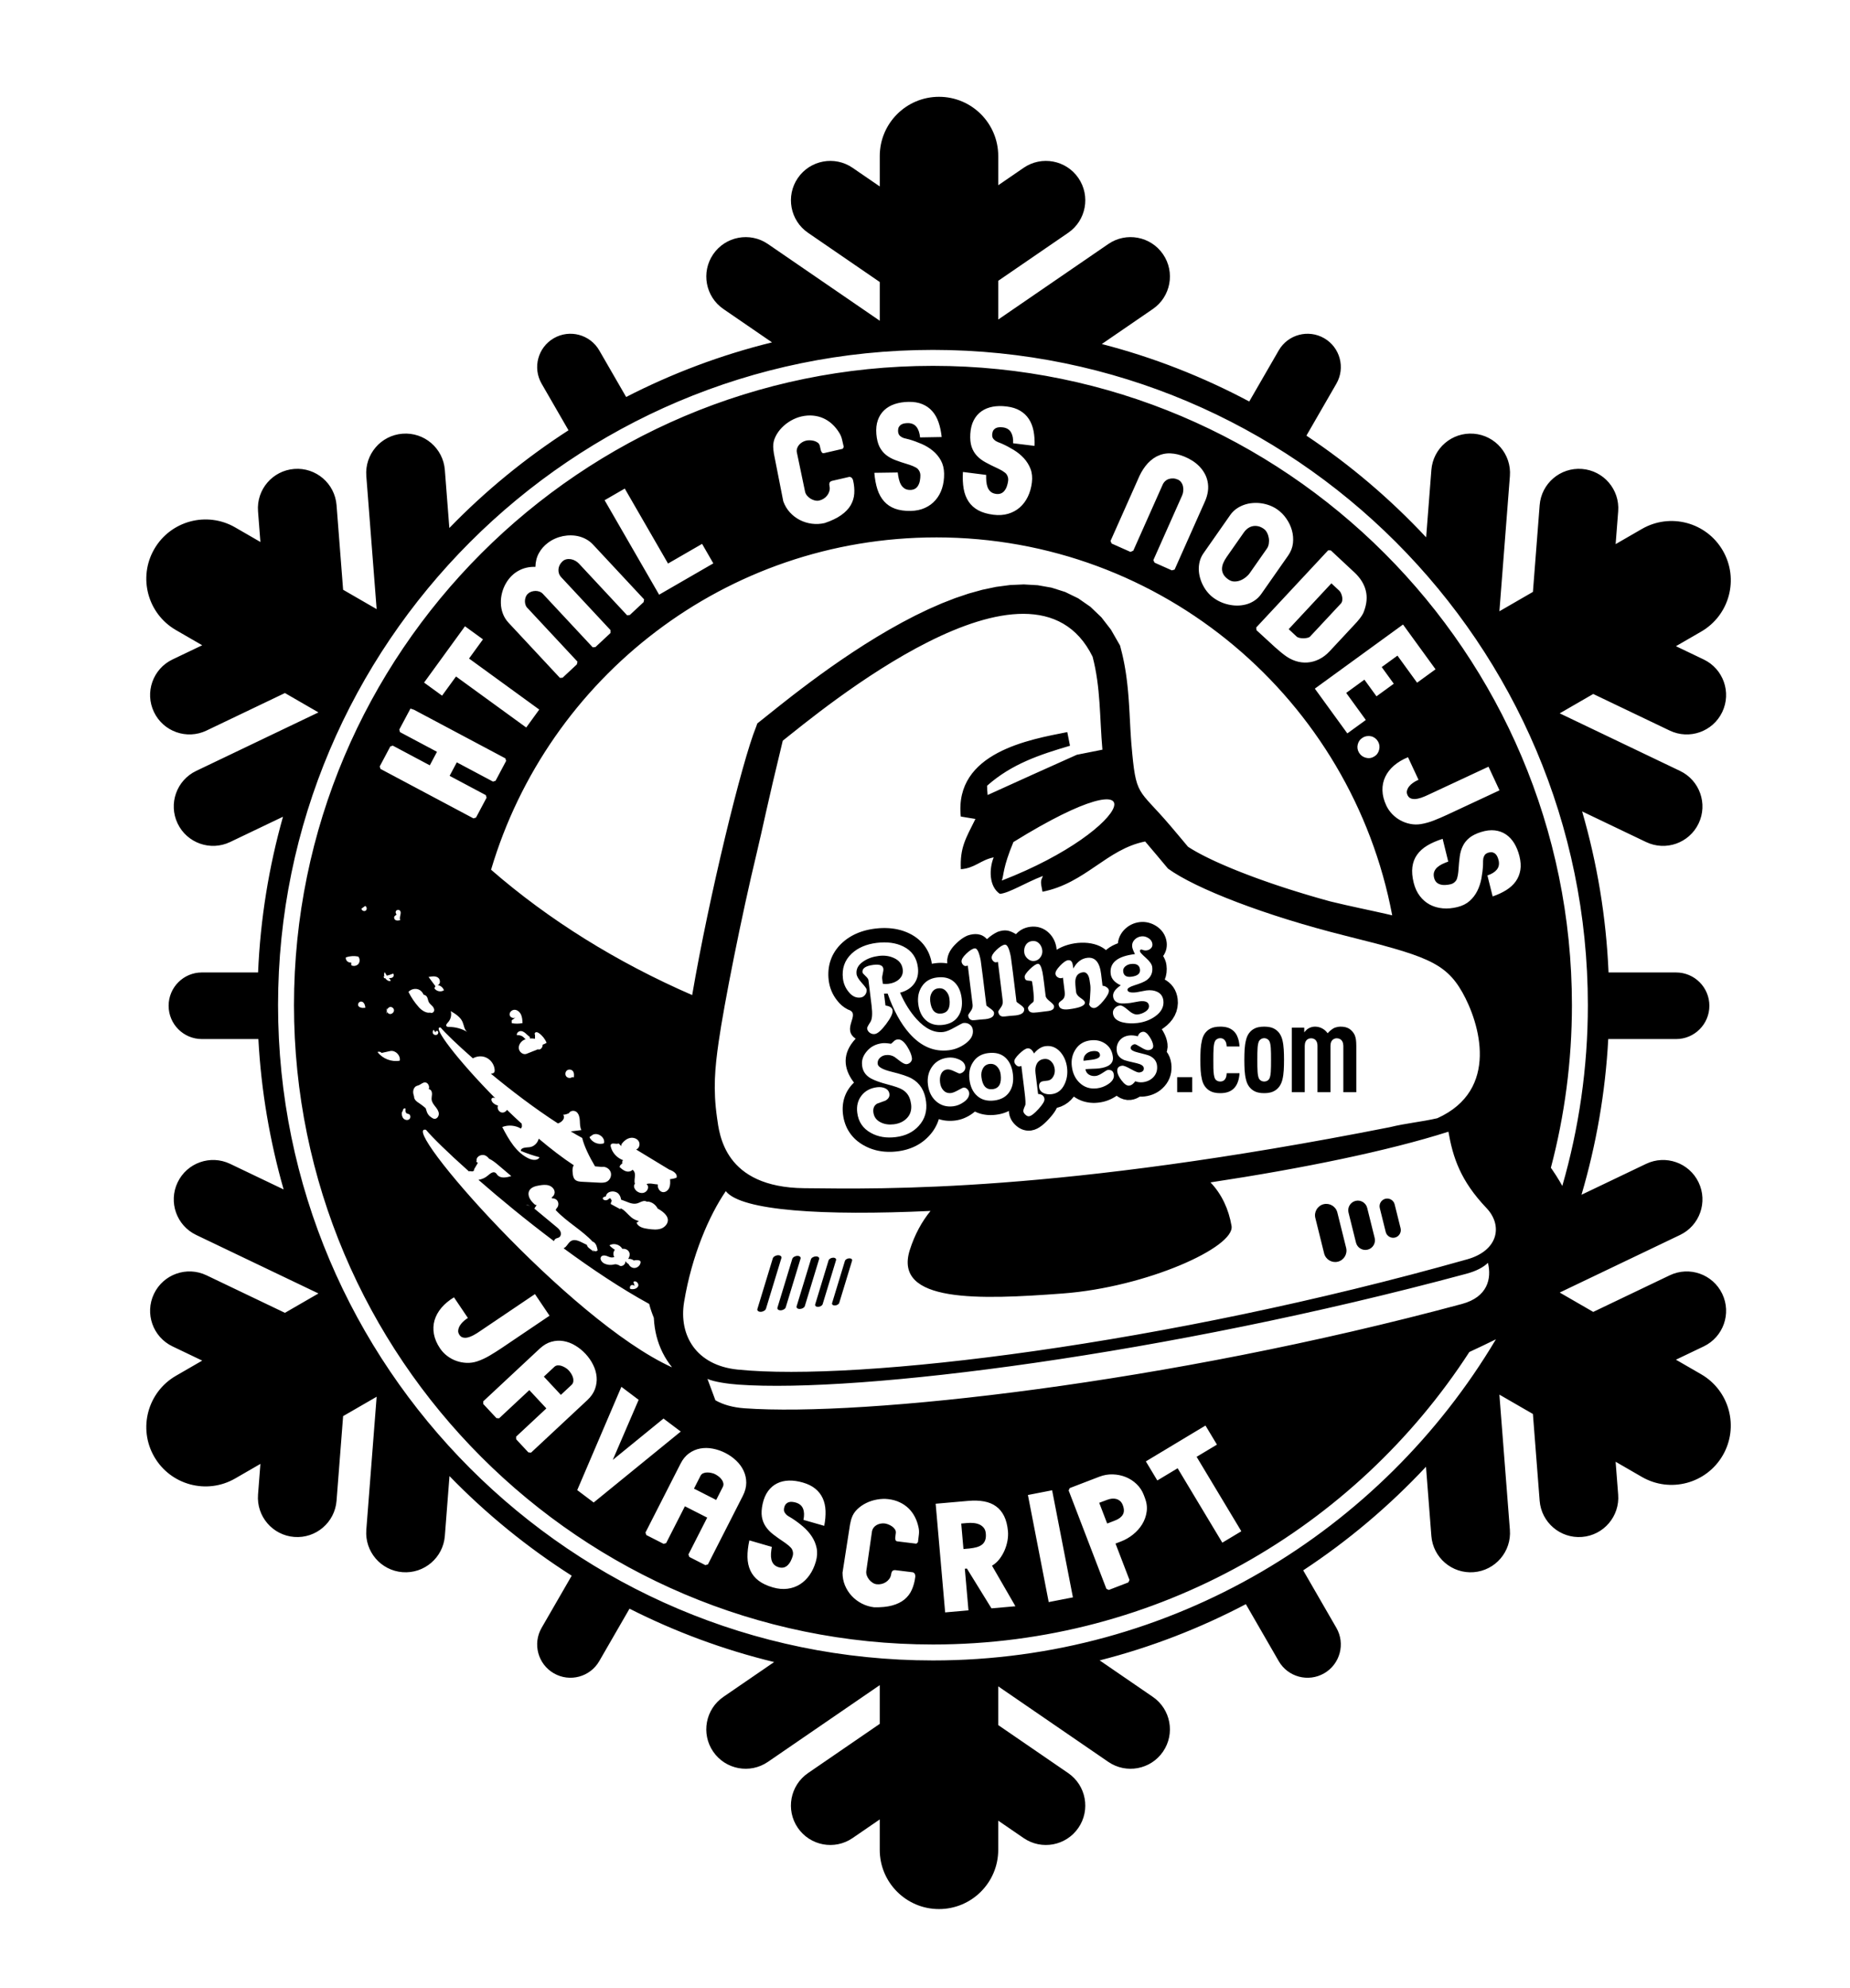 <?xml version="1.0" encoding="UTF-8" standalone="no"?>
<!-- Created with Inkscape (http://www.inkscape.org/) -->

<svg
   xmlns:dc="http://purl.org/dc/elements/1.1/"
   xmlns:cc="http://creativecommons.org/ns#"
   xmlns:rdf="http://www.w3.org/1999/02/22-rdf-syntax-ns#"
   xmlns:svg="http://www.w3.org/2000/svg"
   xmlns="http://www.w3.org/2000/svg"
   xmlns:sodipodi="http://sodipodi.sourceforge.net/DTD/sodipodi-0.dtd"
   xmlns:inkscape="http://www.inkscape.org/namespaces/inkscape"
   version="1.1"
   width="270"
   height="290"
   id="svg2"
   inkscape:version="0.48.5 r10040"
   sodipodi:docname="rs-snow-white.svg">
  <sodipodi:namedview
     pagecolor="#ffffff"
     bordercolor="#666666"
     borderopacity="1"
     objecttolerance="10"
     gridtolerance="10"
     guidetolerance="10"
     inkscape:pageopacity="0"
     inkscape:pageshadow="2"
     inkscape:window-width="1920"
     inkscape:window-height="1018"
     id="namedview3101"
     showgrid="false"
     inkscape:zoom="2.0262267"
     inkscape:cx="74.11128"
     inkscape:cy="117.78875"
     inkscape:window-x="1358"
     inkscape:window-y="-8"
     inkscape:window-maximized="1"
     inkscape:current-layer="svg2" />
  <defs
     id="defs4">
    <clipPath
       id="clipPath18">
      <path
         d="m 0,595.276 841.89,0 L 841.89,0 0,0 0,595.276 z"
         id="path20" />
    </clipPath>
  </defs>
  <g
     id="layer1"
     style="fill:#000000;fill-opacity:1">
    <g
       transform="matrix(1.25,0,0,-1.25,-171.726,593.779)"
       id="g10"
       style="fill:#000000;fill-opacity:1">
      <g
         transform="translate(-5.657,42.83)"
         id="g14"
         style="fill:#000000;fill-opacity:1">
        <g
           clip-path="url(#clipPath18)"
           id="g16"
           style="fill:#000000;fill-opacity:1">
          <g
             transform="translate(185.238,326.162)"
             id="g22"
             style="fill:#000000;fill-opacity:1">
            <path
               d="M 0,0 0.438,0.313 C 0.642,0.226 0.678,-0.103 0.497,-0.232 0.317,-0.362 0.017,-0.222 0,0 m -1.181,-6.611 -0.026,0.338 c -0.329,-0.091 -0.689,0.258 -0.609,0.589 0.461,0.156 0.963,0.189 1.44,0.095 0.207,-0.229 0.219,-0.609 0.029,-0.851 -0.191,-0.242 -0.563,-0.318 -0.834,-0.171 m 1.119,-4.232 c 0.333,0.02 0.507,-0.398 0.509,-0.732 -0.145,-0.003 -0.289,-0.007 -0.434,-0.01 -10e-4,0.015 -0.002,0.031 -0.003,0.047 -0.178,-0.023 -0.368,0.101 -0.4,0.28 -0.035,0.196 0.129,0.403 0.328,0.415 m 66.79,-76.886 c -42.163,0 -76.464,34.302 -76.464,76.465 0,42.162 34.301,76.464 76.464,76.464 42.162,0 76.464,-34.302 76.464,-76.464 0,-7.319 -1.051,-14.393 -2.984,-21.098 -0.097,0.175 -0.193,0.351 -0.295,0.523 -0.285,0.482 -0.587,0.951 -0.9,1.406 -0.045,0.066 -0.093,0.127 -0.139,0.192 1.599,6.061 2.458,12.42 2.458,18.977 0,41.136 -33.468,74.603 -74.604,74.603 -41.137,0 -74.604,-33.467 -74.604,-74.603 0,-41.137 33.467,-74.604 74.604,-74.604 26.225,0 49.322,13.61 62.627,34.131 1.146,0.531 2.176,1.024 3.103,1.483 -13.344,-22.415 -37.804,-37.475 -65.73,-37.475 m 62.395,46.812 c -35.177,-9.94 -71.084,-14.309 -85.206,-12.87 -4.811,0.49 -6.893,3.971 -6.242,7.9 0.899,5.424 2.922,10.085 4.866,12.921 1.794,-2.305 11.429,-2.89 23.902,-2.309 -1.007,-1.238 -1.838,-2.734 -2.415,-4.546 -1.978,-6.215 8.14,-5.816 17.878,-5.085 9.738,0.731 20.111,5.397 19.685,7.882 -0.334,1.944 -1.131,3.69 -2.458,5.08 10.729,1.621 20.77,3.678 27.78,5.915 0.519,-2.988 1.395,-5.708 4.44,-8.906 1.942,-2.041 1.382,-4.962 -2.23,-5.982 m -37.537,-23.584 6.961,4.183 1.339,-2.226 -2.373,-1.424 5.22,-8.686 -2.219,-1.332 -5.218,8.684 -2.372,-1.425 -1.338,2.226 z m -10.944,-3.372 2.428,-12.496 -2.827,-0.549 -2.428,12.496 2.827,0.549 z m -50.292,12.074 2.015,-1.518 -3.02,-7.011 5.922,4.824 2.014,-1.516 -10.166,-8.279 -1.92,1.447 5.155,12.053 z m -21.815,7.763 c 0.153,0.518 0.42,1.001 0.803,1.458 0.388,0.452 0.873,0.862 1.466,1.222 l 1.625,-2.409 -0.168,-0.113 c -0.133,-0.09 -0.276,-0.205 -0.421,-0.348 -0.145,-0.14 -0.268,-0.294 -0.365,-0.459 -0.097,-0.169 -0.156,-0.343 -0.177,-0.525 -0.023,-0.179 0.024,-0.352 0.142,-0.525 0.092,-0.138 0.204,-0.233 0.33,-0.284 0.13,-0.049 0.267,-0.069 0.413,-0.058 0.147,0.012 0.296,0.044 0.449,0.101 0.156,0.059 0.303,0.125 0.449,0.2 0.146,0.075 0.282,0.154 0.408,0.236 0.127,0.082 0.236,0.155 0.325,0.215 l 6.445,4.347 1.702,-2.523 -5.622,-3.794 c -0.438,-0.293 -0.894,-0.581 -1.373,-0.863 -0.475,-0.284 -0.963,-0.506 -1.458,-0.673 -0.406,-0.132 -0.818,-0.189 -1.235,-0.172 -0.416,0.018 -0.815,0.093 -1.196,0.23 -0.384,0.137 -0.738,0.33 -1.065,0.578 -0.329,0.252 -0.606,0.541 -0.833,0.878 -0.379,0.561 -0.616,1.119 -0.718,1.675 -0.1,0.554 -0.075,1.092 0.074,1.606 m 10.671,13.49 c 0.165,-0.013 0.321,-0.066 0.466,-0.143 0.032,-0.01 0.064,-0.019 0.096,-0.029 l -0.093,0.027 c -0.001,0.001 -0.002,0.002 -0.003,0.002 -0.155,0.048 -0.311,0.095 -0.466,0.143 m -11.669,8.738 c 0.708,-0.85 2.52,-2.632 5.012,-4.854 0.02,0.007 0.034,0.024 0.056,0.027 0.118,0.014 0.235,-0.035 0.353,-0.026 0.117,0.009 0.243,0.129 0.185,0.232 l 0.452,0.762 c -0.064,0.051 -0.137,0.089 -0.192,0.149 l 0.054,0.114 c -0.101,0.465 0.546,0.798 0.983,0.609 0.188,-0.081 0.334,-0.221 0.46,-0.381 0.37,-0.173 0.72,-0.444 1.032,-0.708 0.52,-0.441 1.041,-0.882 1.562,-1.323 -0.552,-0.174 -1.254,-0.308 -1.627,0.135 -0.07,0.083 -0.123,0.184 -0.212,0.246 -0.292,0.207 -0.654,-0.113 -0.926,-0.344 -0.301,-0.256 -0.676,-0.414 -1.066,-0.476 2.507,-2.19 5.557,-4.704 8.812,-7.148 0.05,0.128 0.124,0.243 0.253,0.304 0.117,0.054 0.252,0.069 0.36,0.139 0.21,0.137 0.245,0.446 0.145,0.676 -0.1,0.23 -0.3,0.399 -0.493,0.559 -0.85,0.705 -1.701,1.41 -2.552,2.116 0.076,0.129 0.162,0.263 0.257,0.388 -0.018,0.016 -0.045,0.018 -0.06,0.037 -0.008,0 -0.015,-0.006 -0.023,-0.005 -0.082,0.011 -0.148,0.072 -0.207,0.13 -0.205,0.202 -0.406,0.416 -0.53,0.675 -0.125,0.26 -0.165,0.574 -0.044,0.835 0.196,0.423 0.717,0.565 1.177,0.641 0.375,0.062 0.768,0.111 1.13,-0.005 0.362,-0.117 0.684,-0.445 0.67,-0.825 -0.008,-0.233 -0.15,-0.445 -0.347,-0.571 0.013,-0.035 0.02,-0.072 0.035,-0.107 0.237,0.022 0.487,-0.078 0.626,-0.273 0.181,-0.253 0.155,-0.633 -0.059,-0.859 -0.063,-0.066 -0.126,-0.17 -0.123,-0.244 1.283,-1.378 3.024,-2.307 4.312,-3.682 0.051,-0.018 0.106,-0.03 0.148,-0.063 0.279,-0.219 0.363,-0.599 0.428,-0.947 -0.187,-0.199 -0.586,-0.086 -0.641,0.182 l 0.203,-0.426 c -0.203,0.358 -0.781,0.501 -0.815,0.883 -0.626,0.272 -1.293,0.78 -1.853,0.454 -0.272,-0.158 -0.41,-0.473 -0.637,-0.691 -0.068,-0.065 -0.15,-0.115 -0.234,-0.158 3.282,-2.412 6.726,-4.709 9.995,-6.496 0.12,-0.502 0.315,-1.057 0.545,-1.629 l 0.004,-0.115 0.04,-0.509 0.064,-0.507 0.088,-0.501 0.112,-0.496 0.14,-0.495 0.166,-0.488 0.192,-0.477 0.218,-0.47 0.245,-0.459 0.272,-0.446 0.297,-0.432 0.235,-0.302 0.024,-0.063 C 24.202,-48.039 4.216,-25.039 7.537,-25.808 m -1.135,5.099 c 0.095,0.048 0.202,0.068 0.301,0.108 0.255,0.103 0.473,0.344 0.747,0.321 0.287,-0.024 0.472,-0.348 0.45,-0.636 -0.004,-0.051 -0.029,-0.097 -0.042,-0.146 0.067,-0.017 0.136,-0.031 0.191,-0.073 0.16,-0.126 0.2,-0.352 0.188,-0.555 -0.011,-0.203 -0.063,-0.405 -0.039,-0.607 0.036,-0.303 0.235,-0.558 0.425,-0.798 0.189,-0.24 0.384,-0.5 0.41,-0.804 0.025,-0.304 -0.202,-0.649 -0.507,-0.627 -0.115,0.008 -0.22,0.064 -0.316,0.128 -0.029,0.02 -0.055,0.045 -0.082,0.068 -0.206,0.099 -0.392,0.357 -0.482,0.59 -0.056,0.147 -0.096,0.3 -0.145,0.45 -0.214,0.192 -0.44,0.371 -0.679,0.531 -0.194,0.13 -0.4,0.253 -0.541,0.438 -0.088,0.116 -0.139,0.264 -0.139,0.408 -0.065,0.198 -0.117,0.403 -0.099,0.61 0.021,0.241 0.144,0.484 0.359,0.594 m -0.91,10.992 c 0.289,0.327 0.793,0.443 1.196,0.276 0.26,-0.107 0.455,-0.33 0.562,-0.589 0.136,-0.039 0.264,-0.094 0.353,-0.202 0.157,-0.188 0.152,-0.463 0.266,-0.68 0.105,-0.198 0.3,-0.331 0.447,-0.499 0.148,-0.169 0.248,-0.426 0.125,-0.613 -0.078,-0.119 -0.24,-0.175 -0.374,-0.131 -0.014,0.005 -0.021,0.02 -0.035,0.027 -0.438,-0.104 -0.979,0.237 -1.316,0.611 -0.488,0.541 -0.901,1.148 -1.224,1.8 M 4.849,-23.55 c -0.038,0.153 0.166,0.3 0.299,0.215 -0.026,-0.216 -0.021,-0.492 0.178,-0.58 0.062,-0.027 0.131,-0.029 0.194,-0.052 0.235,-0.087 0.257,-0.46 0.059,-0.613 -0.197,-0.153 -0.506,-0.089 -0.675,0.096 -0.168,0.185 -0.213,0.455 -0.184,0.703 l 0.129,0.231 z m 28.155,59.637 -0.059,-0.32 -1.61,-1.502 -0.319,-0.03 -5.627,6.034 c -0.113,0.121 -0.253,0.231 -0.415,0.32 -0.165,0.095 -0.334,0.156 -0.511,0.186 -0.174,0.03 -0.353,0.029 -0.525,-0.008 -0.174,-0.037 -0.33,-0.117 -0.47,-0.247 -0.133,-0.126 -0.241,-0.268 -0.322,-0.423 -0.079,-0.157 -0.124,-0.316 -0.14,-0.483 -0.016,-0.166 0.001,-0.331 0.053,-0.492 0.052,-0.165 0.143,-0.315 0.271,-0.452 l 5.747,-6.163 0,-0.346 -1.755,-1.638 -0.317,-0.03 -5.815,6.235 c -0.112,0.119 -0.245,0.207 -0.402,0.265 -0.157,0.058 -0.317,0.083 -0.479,0.08 -0.161,-0.004 -0.32,-0.032 -0.472,-0.086 -0.153,-0.055 -0.286,-0.132 -0.396,-0.236 -0.116,-0.107 -0.204,-0.238 -0.261,-0.395 -0.059,-0.152 -0.09,-0.31 -0.091,-0.47 -0.002,-0.162 0.023,-0.319 0.082,-0.472 0.059,-0.155 0.146,-0.281 0.26,-0.378 l 0.006,-0.008 5.788,-6.206 -0.071,-0.319 -1.666,-1.555 -0.311,-0.024 -5.996,6.432 c -0.296,0.316 -0.517,0.67 -0.665,1.061 -0.147,0.393 -0.228,0.797 -0.237,1.209 -0.015,0.413 0.033,0.825 0.14,1.234 0.107,0.41 0.265,0.793 0.475,1.144 0.375,0.628 0.858,1.107 1.451,1.429 0.593,0.325 1.248,0.474 1.968,0.45 0.013,0.604 0.15,1.139 0.41,1.607 0.257,0.468 0.609,0.867 1.053,1.199 0.257,0.194 0.535,0.358 0.834,0.488 0.298,0.132 0.604,0.228 0.919,0.294 0.312,0.061 0.633,0.091 0.957,0.085 0.323,-0.004 0.634,-0.047 0.938,-0.125 0.304,-0.083 0.597,-0.198 0.873,-0.358 0.277,-0.159 0.526,-0.357 0.746,-0.594 l 5.961,-6.392 z m 1.753,0.548 -6.365,11.025 2.353,1.358 5.052,-8.748 3.976,2.295 1.312,-2.275 -6.328,-3.655 z m -2.637,-73.29 c 0.093,0.065 0.185,0.13 0.278,0.195 -0.314,0.085 -0.616,0.215 -0.868,0.42 -0.431,0.351 -0.786,0.87 -1.273,1.076 -0.01,-0.037 -0.014,-0.077 -0.025,-0.113 -0.374,0.202 -0.747,0.405 -1.12,0.608 0,0.134 0.047,0.264 0.117,0.378 -0.056,0.092 -0.101,0.19 -0.148,0.286 -0.051,-0.002 -0.101,-0.011 -0.153,-0.012 -0.148,-0.204 -0.466,-0.289 -0.672,-0.13 -0.031,0.024 -0.06,0.053 -0.072,0.09 -0.033,0.101 0.07,0.196 0.171,0.228 0.044,0.014 0.09,0.023 0.134,0.034 l 0.056,0.04 c 0.098,0.62 1.065,0.73 1.484,0.264 0.171,-0.191 0.252,-0.429 0.294,-0.678 0.629,-0.18 1.228,-0.591 1.854,-0.431 0.262,0.068 0.494,0.233 0.761,0.278 0.138,0.023 0.293,-0.011 0.411,-0.084 l 0.069,0.027 c 0.5,-0.04 0.946,-0.374 1.17,-0.821 0.274,-0.146 0.536,-0.316 0.76,-0.532 0.197,-0.191 0.378,-0.42 0.422,-0.691 0.08,-0.487 -0.32,-0.95 -0.785,-1.114 -0.466,-0.165 -0.977,-0.106 -1.467,-0.044 -0.548,0.069 -1.197,0.211 -1.398,0.726 m -0.022,8.532 c 1.28,-0.776 2.56,-1.552 3.84,-2.329 0.461,-0.155 0.994,-0.489 0.852,-0.942 -0.241,-0.095 -0.497,-0.152 -0.756,-0.169 0.021,-0.339 0.039,-0.692 -0.092,-1.006 -0.131,-0.313 -0.46,-0.572 -0.793,-0.505 -0.293,0.059 -0.494,0.35 -0.543,0.645 -0.014,0.081 -0.002,0.162 10e-4,0.244 -0.432,0.019 -0.89,0.19 -1.303,0.052 -0.005,-0.002 -0.01,-0.005 -0.015,-0.007 0.084,-0.078 0.152,-0.171 0.171,-0.284 0.053,-0.315 -0.184,-0.636 -0.49,-0.728 -0.307,-0.091 -0.651,0.021 -0.885,0.239 -0.19,0.175 -0.32,0.451 -0.229,0.693 0.015,0.041 0.048,0.071 0.077,0.102 -0.05,0.16 -0.058,0.345 -0.041,0.511 0.035,0.335 0.11,0.709 -0.085,0.984 -0.043,0.06 -0.096,0.108 -0.154,0.15 -0.173,-0.192 -0.476,-0.257 -0.734,-0.186 -0.303,0.084 -0.548,0.299 -0.783,0.508 l 0.065,0.182 c 0.075,0.091 0.166,0.171 0.263,0.243 -0.019,0.061 -0.03,0.125 -0.016,0.193 0.013,0.071 0.051,0.128 0.093,0.184 -0.686,0.252 -1.244,0.839 -1.424,1.548 -0.019,0.076 -0.035,0.158 -0.009,0.232 0.112,0.319 0.621,0.037 0.933,0.167 l 0.297,-0.317 c -0.026,0.091 0.015,0.225 0.082,0.311 0.238,0.303 0.555,0.564 0.931,0.647 0.377,0.083 0.815,-0.048 1.018,-0.375 0.203,-0.328 0.077,-0.838 -0.285,-0.969 0.005,-0.005 0.009,-0.013 0.014,-0.018 m -5.472,1.461 0.268,0.196 c 0.572,0.482 1.622,-0.189 1.423,-0.911 -0.633,-0.231 -1.416,0.101 -1.691,0.715 m -2.623,7.788 c 0.21,0.159 0.547,0.108 0.701,-0.104 0.146,-0.202 0.121,-0.477 0.09,-0.724 l -0.178,0.048 c -0.204,-0.166 -0.542,-0.129 -0.704,0.078 -0.162,0.207 -0.118,0.544 0.091,0.702 m -6.452,5.51 c -0.002,0.11 -0.005,0.22 -0.007,0.33 l 0.453,0.342 c -0.236,-0.162 -0.616,-0.019 -0.686,0.258 -0.082,0.322 0.251,0.643 0.582,0.63 0.332,-0.012 0.612,-0.274 0.747,-0.577 0.135,-0.303 0.152,-0.644 0.168,-0.975 -0.414,-0.082 -0.843,-0.085 -1.257,-0.008 m 2.821,-1.06 c 0.126,0.031 0.253,-0.038 0.358,-0.112 0.396,-0.278 0.709,-0.674 0.888,-1.124 -0.147,-0.083 -0.301,-0.163 -0.46,-0.217 0.018,-0.318 -0.268,-0.666 -0.562,-0.54 l -1.354,-0.539 c -0.396,-0.119 -0.829,0.238 -0.869,0.649 -0.04,0.411 0.241,0.807 0.609,0.995 0.059,0.03 0.122,0.049 0.183,0.07 -0.094,0.085 -0.177,0.183 -0.274,0.265 -0.199,0.169 -0.474,0.244 -0.731,0.202 -0.092,0.259 0.216,0.516 0.489,0.488 0.273,-0.028 0.492,-0.23 0.689,-0.422 l 0.326,-0.277 c 10e-4,-0.054 10e-4,-0.107 0.002,-0.161 0.176,0.009 0.354,0 0.528,-0.026 0.023,-0.003 0.046,-0.01 0.069,-0.015 l 0.005,0.472 c -0.101,0.08 -0.021,0.262 0.104,0.292 m -9.945,2.467 c 0.552,-0.327 1.139,-0.692 1.387,-1.283 0.167,-0.397 0.189,-0.901 0.544,-1.145 -0.646,0.379 -1.394,0.582 -2.142,0.582 -0.103,0 -0.221,0.004 -0.283,0.086 -0.104,0.136 0.048,0.313 0.165,0.436 0.328,0.345 0.458,0.866 0.329,1.324 m -1.914,2.672 0.128,0.232 C 8.373,-8.694 8.106,-8.335 7.839,-7.975 8.206,-7.901 8.618,-7.835 8.93,-8.042 9.242,-8.25 9.253,-8.849 8.885,-8.921 9.222,-8.956 9.527,-9.205 9.63,-9.527 9.277,-9.767 8.734,-9.649 8.513,-9.285 m 0.383,-5.002 c 0.128,-0.093 0.088,-0.312 -0.042,-0.402 -0.145,-0.101 -0.366,-0.065 -0.472,0.076 -0.106,0.141 -0.078,0.363 0.059,0.474 l 0.222,-0.364 c -0.109,0.114 0.106,0.309 0.233,0.216 m 11.805,-12.556 c -0.128,-0.513 -0.569,-0.946 -1.1,-0.996 -0.399,-0.038 -0.984,-0.027 -0.996,-0.427 0.712,-0.299 1.445,-0.548 2.192,-0.745 -0.204,-0.4 -0.796,-0.352 -1.207,-0.169 -1.508,0.672 -2.387,2.229 -3.149,3.694 0.705,0.285 1.533,0.204 2.187,-0.181 0.003,0.007 0.001,0.015 0.004,0.022 0.037,0.074 0.079,0.146 0.111,0.222 -0.009,0.108 -0.016,0.216 -0.028,0.324 -0.583,0.531 -1.157,1.072 -1.719,1.616 -0.131,-0.211 -0.381,-0.353 -0.626,-0.305 -0.344,0.068 -0.565,0.487 -0.428,0.808 -0.229,0.069 -0.446,0.176 -0.61,0.35 -0.136,0.145 -0.23,0.398 -0.076,0.523 0.107,0.087 0.254,0.045 0.379,-0.03 -4.353,4.4 -7.519,8.523 -6.384,8.26 0.502,-0.602 1.885,-1.946 3.76,-3.591 0.453,0.256 1.019,0.312 1.5,0.111 0.58,-0.241 1,-0.826 1.044,-1.452 0.008,-0.113 10e-4,-0.239 -0.076,-0.323 -0.075,-0.083 -0.194,-0.103 -0.304,-0.117 -0.023,-0.003 -0.045,-0.001 -0.068,-0.004 2.335,-1.934 5.094,-4.044 7.834,-5.81 0.48,0.141 0.913,0.641 0.606,1.01 0.245,0.015 0.487,0.084 0.702,0.201 l -0.046,-0.121 c 0.043,0.374 0.596,0.491 0.893,0.258 0.297,-0.232 0.38,-0.643 0.402,-1.02 0.022,-0.376 0.008,-0.772 0.183,-1.105 -0.414,-0.052 -0.828,-0.104 -1.243,-0.155 0.449,-0.268 0.896,-0.524 1.337,-0.765 0.232,-0.975 0.855,-2.231 1.499,-3.312 l 0.79,-0.068 c 0.432,0.079 0.901,-0.199 1.039,-0.616 0.137,-0.417 -0.075,-0.919 -0.47,-1.112 -0.278,-0.136 -0.603,-0.122 -0.912,-0.106 -0.648,0.033 -1.296,0.067 -1.944,0.101 -0.3,0.016 -0.63,0.043 -0.844,0.254 -0.207,0.203 -0.246,0.516 -0.272,0.804 -0.027,0.294 -0.043,0.615 0.126,0.857 0.002,0.003 0.007,0.005 0.009,0.008 -1.321,0.869 -2.709,1.937 -4.095,3.107 m 11.144,-15.09 c -0.281,0.006 -0.536,0.198 -0.651,0.452 -0.15,0.088 -0.281,0.206 -0.386,0.344 0.002,-0.049 0.01,-0.098 0.001,-0.148 -0.058,-0.333 -0.524,-0.567 -0.748,-0.316 l -0.327,0.104 c -0.061,-0.011 -0.122,-0.027 -0.183,-0.035 l 0.125,0.053 -0.019,0.006 c -0.425,-0.15 -0.908,-0.134 -1.311,0.069 -0.298,0.151 -0.565,0.539 -0.352,0.796 0.142,0.172 0.412,0.16 0.624,0.086 0.211,-0.073 0.416,-0.193 0.64,-0.184 0.087,0.003 0.174,0.024 0.261,0.054 -0.045,0.084 -0.082,0.172 -0.097,0.267 -0.031,0.205 0.033,0.424 0.165,0.581 -0.232,0.141 -0.446,0.31 -0.631,0.511 0.493,0.32 1.23,0.099 1.507,-0.409 0.327,0.057 0.699,-0.113 0.815,-0.432 0.089,-0.246 0.021,-0.527 -0.14,-0.734 0.235,0.02 0.481,-0.046 0.668,-0.192 0.183,0.05 0.377,0.06 0.563,0.025 0.075,-0.014 0.155,-0.04 0.196,-0.105 0.033,-0.053 0.032,-0.121 0.021,-0.184 -0.06,-0.343 -0.393,-0.617 -0.741,-0.609 m -0.086,-1.633 c 0.244,0.253 0.693,-0.179 0.546,-0.498 -0.147,-0.318 -0.578,-0.394 -0.919,-0.312 -0.085,0.134 -0.04,0.335 0.095,0.42 0.135,0.084 0.335,0.038 0.419,-0.097 l -0.141,0.487 z m 96.736,-2.564 c -34.439,-9.276 -69.846,-13.172 -83.758,-12.175 -1.402,0.1 -2.523,0.43 -3.409,0.934 l -0.928,2.496 c 0.806,-0.361 2.452,-0.586 3.611,-0.668 14.145,-1.014 49.974,3.504 84.985,12.934 1.175,0.316 1.993,0.752 2.531,1.276 0.449,-1.839 -0.033,-3.989 -3.032,-4.797 M 98.829,48.693 c -0.057,-0.394 -0.168,-0.778 -0.332,-1.148 l -3.555,-7.983 -0.322,-0.087 -2.014,0.898 -0.145,0.294 3.356,7.539 c 0.068,0.154 0.113,0.32 0.133,0.508 0.023,0.187 0.013,0.369 -0.024,0.544 -0.036,0.177 -0.104,0.336 -0.207,0.482 -0.101,0.146 -0.234,0.256 -0.404,0.331 -0.167,0.074 -0.341,0.119 -0.517,0.127 -0.172,0.012 -0.343,-0.007 -0.504,-0.054 -0.159,-0.047 -0.305,-0.127 -0.434,-0.243 -0.132,-0.111 -0.234,-0.255 -0.311,-0.426 l -3.43,-7.703 -0.33,-0.145 -2.195,0.976 -0.134,0.3 3.215,7.219 c 0.105,0.26 0.23,0.52 0.374,0.778 0.144,0.259 0.305,0.505 0.482,0.735 0.176,0.234 0.376,0.445 0.597,0.638 0.217,0.19 0.454,0.356 0.707,0.491 0.531,0.267 1.071,0.387 1.624,0.362 0.553,-0.028 1.097,-0.155 1.636,-0.382 0.316,-0.128 0.618,-0.285 0.911,-0.469 0.292,-0.184 0.556,-0.394 0.795,-0.633 0.235,-0.239 0.441,-0.502 0.61,-0.798 0.175,-0.292 0.298,-0.61 0.374,-0.958 0.088,-0.401 0.102,-0.799 0.044,-1.193 m 9.932,-6.048 c -0.058,-0.513 -0.245,-0.99 -0.557,-1.438 l -3.128,-4.466 c -0.211,-0.302 -0.454,-0.546 -0.729,-0.742 -0.274,-0.194 -0.568,-0.342 -0.884,-0.447 -0.316,-0.098 -0.643,-0.161 -0.978,-0.179 -0.338,-0.018 -0.671,0 -1.005,0.061 -0.333,0.055 -0.654,0.145 -0.968,0.268 -0.314,0.125 -0.601,0.275 -0.867,0.456 -0.282,0.182 -0.534,0.4 -0.761,0.657 -0.23,0.255 -0.424,0.532 -0.584,0.835 -0.166,0.301 -0.291,0.616 -0.384,0.945 -0.092,0.329 -0.144,0.662 -0.151,0.997 -0.005,0.335 0.036,0.66 0.124,0.982 0.091,0.322 0.232,0.622 0.429,0.9 l 3.126,4.467 c 0.198,0.282 0.436,0.52 0.711,0.715 0.275,0.194 0.566,0.347 0.885,0.458 0.317,0.114 0.645,0.185 0.99,0.213 0.344,0.031 0.69,0.023 1.03,-0.027 0.344,-0.049 0.672,-0.134 0.995,-0.254 0.323,-0.125 0.616,-0.278 0.886,-0.469 0.399,-0.279 0.751,-0.633 1.045,-1.06 0.299,-0.426 0.518,-0.881 0.655,-1.374 0.136,-0.488 0.175,-0.988 0.12,-1.498 m 8.281,-7.98 c -0.041,-0.125 -0.106,-0.255 -0.193,-0.396 -0.087,-0.143 -0.183,-0.278 -0.288,-0.416 -0.105,-0.135 -0.21,-0.263 -0.321,-0.387 -0.108,-0.122 -0.212,-0.232 -0.3,-0.326 l -2.899,-3.109 c -0.372,-0.398 -0.778,-0.708 -1.22,-0.926 -0.439,-0.218 -0.893,-0.346 -1.356,-0.38 -0.467,-0.036 -0.934,0.021 -1.401,0.174 -0.469,0.151 -0.917,0.397 -1.35,0.734 -0.184,0.136 -0.358,0.282 -0.525,0.426 -0.168,0.146 -0.337,0.292 -0.506,0.434 l -2.181,2.001 -0.03,0.314 8.401,9.008 0.31,-0.013 2.753,-2.566 c 0.688,-0.642 1.129,-1.341 1.322,-2.102 0.198,-0.76 0.124,-1.58 -0.216,-2.47 m 1.782,-16.121 c -0.085,-0.351 -0.278,-0.615 -0.58,-0.796 -0.306,-0.184 -0.63,-0.231 -0.977,-0.139 -0.346,0.093 -0.609,0.288 -0.791,0.591 -0.183,0.305 -0.232,0.628 -0.147,0.971 0.085,0.342 0.278,0.605 0.586,0.787 0.15,0.092 0.309,0.149 0.486,0.173 0.171,0.026 0.339,0.02 0.498,-0.02 0.159,-0.038 0.304,-0.11 0.443,-0.208 0.134,-0.101 0.248,-0.226 0.34,-0.378 0.181,-0.302 0.228,-0.629 0.142,-0.981 m 4.431,7.823 -2.292,3.157 -1.838,-1.335 1.409,-1.943 -2.02,-1.468 -1.41,1.942 -2.127,-1.546 2.293,-3.157 -2.159,-1.568 -3.796,5.225 10.297,7.482 3.796,-5.225 -2.153,-1.564 z m 3.479,-15.427 c -0.479,-0.222 -0.974,-0.435 -1.49,-0.638 -0.516,-0.206 -1.033,-0.351 -1.548,-0.437 -0.421,-0.066 -0.838,-0.059 -1.245,0.024 -0.408,0.081 -0.79,0.22 -1.146,0.415 -0.357,0.195 -0.677,0.44 -0.962,0.737 -0.286,0.298 -0.512,0.629 -0.686,0.998 -0.285,0.611 -0.433,1.199 -0.446,1.765 -0.013,0.563 0.096,1.089 0.326,1.574 0.231,0.488 0.571,0.924 1.021,1.316 0.453,0.385 0.995,0.714 1.637,0.977 l 1.227,-2.634 -0.182,-0.085 c -0.145,-0.068 -0.304,-0.16 -0.47,-0.278 -0.166,-0.115 -0.311,-0.248 -0.432,-0.397 -0.122,-0.151 -0.209,-0.314 -0.257,-0.49 -0.051,-0.172 -0.031,-0.352 0.057,-0.54 0.07,-0.151 0.166,-0.262 0.283,-0.333 0.12,-0.068 0.253,-0.111 0.398,-0.121 0.148,-0.013 0.299,-0.003 0.461,0.03 0.161,0.033 0.318,0.075 0.472,0.125 0.157,0.052 0.304,0.109 0.441,0.171 0.139,0.061 0.257,0.116 0.354,0.161 l 7.046,3.285 1.285,-2.759 -6.144,-2.866 z m 8.575,-6.447 c -0.081,-0.485 -0.258,-0.92 -0.531,-1.306 -0.274,-0.388 -0.643,-0.725 -1.104,-1.017 -0.459,-0.288 -0.991,-0.538 -1.597,-0.744 l -0.61,2.449 c 0.498,0.162 0.866,0.393 1.102,0.685 0.236,0.293 0.304,0.655 0.202,1.087 -0.036,0.142 -0.08,0.276 -0.137,0.404 -0.058,0.129 -0.131,0.235 -0.221,0.323 -0.087,0.086 -0.193,0.144 -0.317,0.183 -0.122,0.036 -0.265,0.037 -0.431,10e-4 -0.14,-0.028 -0.265,-0.081 -0.369,-0.156 -0.103,-0.074 -0.182,-0.18 -0.236,-0.319 -0.07,-0.159 -0.101,-0.323 -0.101,-0.495 0.001,-0.173 -0.001,-0.337 -0.007,-0.494 -0.025,-0.521 -0.089,-1.042 -0.186,-1.566 -0.098,-0.523 -0.256,-1.009 -0.48,-1.458 -0.223,-0.445 -0.52,-0.838 -0.893,-1.171 -0.369,-0.33 -0.842,-0.567 -1.413,-0.71 -0.6,-0.15 -1.173,-0.201 -1.722,-0.153 -0.548,0.047 -1.05,0.19 -1.503,0.427 -0.453,0.238 -0.845,0.571 -1.174,1.001 -0.328,0.426 -0.57,0.944 -0.723,1.555 -0.171,0.691 -0.222,1.304 -0.152,1.842 0.068,0.534 0.25,1.01 0.543,1.425 0.294,0.415 0.689,0.773 1.19,1.076 0.502,0.299 1.101,0.562 1.799,0.784 l 0.654,-2.653 c -0.252,-0.091 -0.487,-0.19 -0.713,-0.296 -0.224,-0.11 -0.415,-0.24 -0.577,-0.384 -0.16,-0.146 -0.277,-0.316 -0.349,-0.511 -0.073,-0.191 -0.079,-0.415 -0.021,-0.669 0.04,-0.185 0.111,-0.344 0.215,-0.479 0.102,-0.129 0.243,-0.231 0.421,-0.299 0.197,-0.074 0.415,-0.106 0.653,-0.097 0.236,0.01 0.453,0.04 0.653,0.09 0.253,0.062 0.459,0.198 0.617,0.413 0.057,0.068 0.102,0.161 0.135,0.278 0.036,0.118 0.066,0.243 0.088,0.371 0.024,0.129 0.042,0.252 0.052,0.376 0.011,0.122 0.021,0.228 0.027,0.312 0.035,0.539 0.079,1.033 0.142,1.483 0.059,0.447 0.176,0.856 0.356,1.219 0.176,0.366 0.43,0.682 0.76,0.955 0.332,0.271 0.78,0.498 1.348,0.679 0.595,0.189 1.137,0.253 1.625,0.197 0.492,-0.057 0.928,-0.214 1.305,-0.471 0.382,-0.257 0.702,-0.602 0.967,-1.032 0.263,-0.433 0.467,-0.936 0.61,-1.509 0.148,-0.599 0.184,-1.14 0.103,-1.626 M 85.918,18.43 c -0.797,-0.159 -1.593,-0.316 -2.389,-0.474 -3.475,-1.547 -6.945,-3.121 -10.416,-4.696 -0.044,0.375 -0.054,0.727 -0.065,1.081 2.871,2.544 6.125,3.62 9.681,4.667 -0.108,0.541 -0.215,1.08 -0.316,1.593 -4.321,-0.857 -13.212,-2.342 -12.435,-9.855 0.552,-0.097 1.131,-0.19 1.71,-0.281 -1.14,-2.294 -1.819,-3.344 -1.703,-5.863 1.66,0.122 2.299,1.076 3.834,1.381 -0.537,-1.318 -0.569,-3.393 0.724,-4.259 1.105,0.101 2.937,1.291 5.024,2.09 -0.285,-0.647 -0.285,-0.647 -0.049,-1.842 5.03,0.998 7.49,4.972 11.987,5.864 0.885,-1.035 1.776,-2.1 2.666,-3.164 3.214,-2.337 11.359,-5.489 20.639,-7.815 9.281,-2.327 11.719,-3.071 13.726,-6.618 2.01,-3.549 4.403,-11.396 -2.919,-14.696 -1.979,-0.452 -3.601,-0.569 -5.545,-1.045 -38.724,-7.649 -59.043,-7.217 -68.378,-7.12 -9.334,0.096 -9.896,6.265 -10.175,8.218 -0.48,3.361 -0.244,5.819 0.186,8.837 0.625,4.391 2.667,14.692 4.465,22.14 0.651,2.697 1.209,5.581 3.023,13.023 4.173,3.294 29.084,24.191 36.174,9.805 0.948,-3.596 0.811,-7.054 1.147,-10.853 -0.199,-0.04 -0.398,-0.079 -0.596,-0.118 M 76.122,7.77 c 17.474,10.825 14.238,1.529 -1.353,-4.494 0.251,0.67 0.094,1.466 1.353,4.494 m -0.778,42.883 c -0.042,0.077 -0.116,0.154 -0.211,0.226 -0.097,0.077 -0.205,0.148 -0.314,0.216 -0.113,0.068 -0.223,0.129 -0.335,0.182 -0.107,0.055 -0.203,0.1 -0.279,0.137 -0.492,0.225 -0.936,0.444 -1.333,0.665 -0.398,0.216 -0.738,0.471 -1.013,0.768 -0.277,0.295 -0.483,0.646 -0.62,1.052 -0.133,0.408 -0.183,0.907 -0.149,1.502 0.037,0.624 0.171,1.15 0.4,1.588 0.228,0.439 0.53,0.79 0.906,1.05 0.375,0.265 0.814,0.439 1.308,0.532 0.501,0.092 1.042,0.101 1.629,0.028 0.612,-0.073 1.131,-0.235 1.555,-0.486 0.424,-0.247 0.766,-0.568 1.029,-0.963 0.264,-0.395 0.446,-0.858 0.554,-1.394 0.104,-0.532 0.146,-1.12 0.122,-1.757 l -2.505,0.306 c 0.026,0.524 -0.057,0.949 -0.244,1.275 -0.189,0.327 -0.503,0.519 -0.944,0.58 -0.144,0.016 -0.285,0.022 -0.425,0.015 -0.141,-0.009 -0.269,-0.037 -0.381,-0.09 -0.111,-0.051 -0.204,-0.129 -0.284,-0.231 -0.077,-0.102 -0.129,-0.234 -0.155,-0.403 -0.024,-0.14 -0.02,-0.275 0.011,-0.399 0.033,-0.124 0.103,-0.236 0.215,-0.336 0.123,-0.121 0.264,-0.209 0.426,-0.271 0.162,-0.061 0.314,-0.121 0.459,-0.184 0.477,-0.21 0.94,-0.457 1.395,-0.735 0.454,-0.278 0.849,-0.6 1.189,-0.97 0.335,-0.368 0.595,-0.786 0.773,-1.251 0.177,-0.466 0.228,-0.991 0.157,-1.577 -0.076,-0.612 -0.233,-1.166 -0.475,-1.662 -0.239,-0.495 -0.553,-0.912 -0.937,-1.249 -0.385,-0.338 -0.837,-0.584 -1.354,-0.738 -0.516,-0.153 -1.087,-0.193 -1.711,-0.117 -0.706,0.088 -1.299,0.26 -1.776,0.517 -0.473,0.256 -0.853,0.596 -1.135,1.019 -0.282,0.423 -0.476,0.919 -0.577,1.496 -0.101,0.575 -0.131,1.228 -0.088,1.962 l 2.711,-0.342 c -0.005,-0.268 10e-4,-0.523 0.022,-0.771 0.023,-0.249 0.074,-0.473 0.151,-0.677 0.079,-0.202 0.194,-0.372 0.351,-0.509 0.154,-0.136 0.359,-0.223 0.618,-0.26 0.187,-0.028 0.36,-0.019 0.523,0.032 0.159,0.047 0.304,0.143 0.431,0.284 0.14,0.158 0.246,0.349 0.325,0.574 0.075,0.225 0.125,0.439 0.15,0.643 0.032,0.258 -0.023,0.499 -0.165,0.723 m -10.349,0.615 c -0.053,0.07 -0.134,0.136 -0.24,0.195 -0.107,0.062 -0.223,0.118 -0.341,0.17 -0.121,0.051 -0.239,0.097 -0.354,0.135 -0.118,0.039 -0.218,0.07 -0.298,0.096 -0.518,0.155 -0.989,0.31 -1.413,0.472 -0.424,0.159 -0.796,0.364 -1.11,0.619 -0.316,0.254 -0.567,0.574 -0.759,0.956 -0.189,0.386 -0.308,0.872 -0.359,1.468 -0.049,0.622 0.01,1.163 0.176,1.628 0.165,0.465 0.416,0.855 0.751,1.166 0.336,0.314 0.745,0.548 1.223,0.709 0.482,0.158 1.018,0.244 1.608,0.254 0.617,0.011 1.152,-0.077 1.607,-0.266 0.455,-0.186 0.839,-0.456 1.152,-0.81 0.318,-0.354 0.564,-0.788 0.743,-1.303 0.178,-0.512 0.303,-1.089 0.366,-1.724 l -2.522,-0.044 c -0.049,0.522 -0.189,0.932 -0.42,1.227 -0.232,0.297 -0.572,0.444 -1.015,0.442 -0.145,-0.003 -0.286,-0.016 -0.423,-0.042 -0.139,-0.029 -0.261,-0.076 -0.366,-0.143 -0.102,-0.066 -0.183,-0.156 -0.248,-0.268 -0.063,-0.112 -0.096,-0.25 -0.098,-0.42 -0.005,-0.143 0.018,-0.277 0.068,-0.394 0.048,-0.118 0.132,-0.22 0.259,-0.303 0.139,-0.102 0.29,-0.17 0.459,-0.209 0.168,-0.039 0.328,-0.077 0.479,-0.118 0.503,-0.141 0.995,-0.322 1.485,-0.534 0.488,-0.213 0.924,-0.475 1.312,-0.797 0.385,-0.316 0.698,-0.693 0.939,-1.13 0.24,-0.435 0.366,-0.949 0.376,-1.538 0.009,-0.618 -0.069,-1.187 -0.239,-1.713 -0.167,-0.524 -0.42,-0.98 -0.755,-1.367 -0.333,-0.388 -0.746,-0.697 -1.238,-0.92 -0.489,-0.224 -1.049,-0.342 -1.677,-0.353 -0.713,-0.012 -1.323,0.078 -1.832,0.264 -0.503,0.187 -0.927,0.471 -1.265,0.851 -0.339,0.379 -0.599,0.845 -0.78,1.401 -0.179,0.557 -0.3,1.199 -0.36,1.931 l 2.733,0.039 c 0.031,-0.266 0.074,-0.516 0.129,-0.761 0.057,-0.243 0.137,-0.46 0.244,-0.649 0.105,-0.189 0.244,-0.341 0.418,-0.455 0.171,-0.114 0.388,-0.171 0.65,-0.172 0.187,-10e-4 0.357,0.033 0.511,0.104 0.151,0.069 0.281,0.184 0.387,0.341 0.115,0.177 0.197,0.381 0.242,0.614 0.043,0.234 0.063,0.452 0.061,0.658 -0.005,0.26 -0.092,0.491 -0.266,0.693 m 2.108,-7.948 c 26.483,0 48.512,-18.997 53.248,-44.103 -0.216,0.051 -0.429,0.103 -0.649,0.153 -2.023,0.462 -4.21,0.893 -6.566,1.468 l -0.82,0.227 -0.811,0.231 -0.798,0.233 -0.789,0.237 -0.778,0.239 -0.766,0.24 -0.751,0.243 -0.738,0.244 -0.721,0.245 -0.707,0.247 -0.692,0.246 -0.673,0.247 -0.656,0.248 -0.637,0.245 -0.617,0.244 -0.596,0.243 L 101.01,4.94 100.457,5.178 99.928,5.414 99.424,5.646 98.945,5.875 98.491,6.099 98.067,6.318 97.671,6.53 97.306,6.735 96.972,6.931 96.674,7.115 96.502,7.227 96.466,7.27 96.3,7.468 96.132,7.67 95.963,7.872 95.796,8.071 95.628,8.271 95.459,8.472 95.29,8.673 95.122,8.872 94.955,9.069 94.786,9.27 94.615,9.47 94.45,9.666 c -3.832,4.5 -4.009,3.239 -4.55,9.518 l -0.026,0.33 -0.024,0.332 -0.022,0.335 -0.021,0.333 -0.021,0.336 -0.018,0.335 -0.018,0.341 -0.019,0.34 -0.018,0.34 -0.018,0.341 -0.018,0.345 -0.021,0.347 -0.02,0.348 -0.022,0.35 -0.024,0.355 -0.026,0.356 -0.029,0.357 -0.031,0.359 -0.035,0.363 -0.038,0.365 -0.041,0.368 -0.047,0.369 -0.049,0.372 -0.056,0.378 -0.061,0.376 -0.065,0.379 -0.073,0.384 -0.079,0.386 -0.085,0.388 -0.093,0.39 -0.208,0.817 -1.068,1.861 -1.115,1.439 -1.283,1.225 -1.423,0.988 -1.527,0.741 -1.587,0.503 -1.617,0.285 -1.624,0.092 -1.622,-0.073 -1.611,-0.214 -1.605,-0.337 -1.594,-0.442 -1.584,-0.535 -1.571,-0.614 -1.557,-0.683 -1.539,-0.742 -1.515,-0.791 -1.489,-0.83 -1.457,-0.858 -1.417,-0.878 -1.374,-0.889 -1.324,-0.889 -1.269,-0.879 -1.205,-0.863 -1.135,-0.832 -1.06,-0.796 -0.977,-0.747 -0.886,-0.691 -0.788,-0.622 -0.682,-0.543 -0.563,-0.45 -1.285,-1.023 c -0.042,-0.13 -0.086,-0.261 -0.143,-0.4 C 44.423,17.168 40.574,1.374 38.616,-10.087 29.801,-6.255 21.861,-1.309 15.135,4.542 21.783,26.961 42.527,43.32 67.103,43.32 m -15.311,5.361 c 0.035,-0.177 0.112,-0.335 0.231,-0.481 0.121,-0.144 0.26,-0.264 0.418,-0.362 0.156,-0.098 0.325,-0.165 0.505,-0.207 0.179,-0.041 0.346,-0.045 0.505,-0.007 0.184,0.041 0.358,0.115 0.521,0.219 0.162,0.105 0.297,0.226 0.408,0.373 0.111,0.144 0.194,0.305 0.247,0.483 0.054,0.174 0.066,0.356 0.035,0.544 l -0.007,0.03 c -0.039,0.164 -0.039,0.301 -0.004,0.409 0.036,0.106 0.129,0.185 0.279,0.232 l 0.006,0.002 2.024,0.466 0.027,-0.003 c 0.117,-0.005 0.21,-0.05 0.281,-0.131 0.067,-0.082 0.114,-0.176 0.137,-0.28 0.125,-0.537 0.169,-1.049 0.135,-1.538 -0.033,-0.487 -0.176,-0.943 -0.424,-1.366 -0.249,-0.421 -0.621,-0.805 -1.113,-1.152 -0.491,-0.346 -1.127,-0.652 -1.911,-0.915 l -0.017,-0.004 c -0.497,-0.115 -0.99,-0.138 -1.489,-0.074 -0.499,0.067 -0.965,0.209 -1.398,0.431 -0.435,0.223 -0.821,0.519 -1.159,0.885 -0.337,0.369 -0.598,0.804 -0.777,1.299 l -1.098,5.575 c -0.017,0.13 -0.036,0.258 -0.051,0.391 -0.018,0.134 -0.028,0.263 -0.029,0.389 -0.01,0.405 0.078,0.797 0.266,1.183 0.185,0.384 0.433,0.735 0.742,1.053 0.309,0.32 0.663,0.592 1.061,0.821 0.397,0.226 0.8,0.387 1.211,0.483 0.479,0.112 0.937,0.144 1.37,0.103 0.434,-0.039 0.84,-0.145 1.215,-0.313 0.374,-0.169 0.717,-0.398 1.028,-0.683 0.309,-0.287 0.581,-0.62 0.813,-0.998 0.153,-0.237 0.264,-0.498 0.33,-0.782 0.065,-0.287 0.132,-0.578 0.202,-0.877 l -0.117,-0.22 -2.175,-0.502 c -0.109,-0.026 -0.193,-0.004 -0.251,0.067 -0.058,0.071 -0.1,0.149 -0.125,0.238 -0.026,0.087 -0.047,0.18 -0.065,0.271 -0.019,0.093 -0.042,0.184 -0.062,0.274 -0.037,0.154 -0.116,0.277 -0.243,0.37 -0.127,0.094 -0.27,0.158 -0.428,0.205 -0.161,0.043 -0.325,0.065 -0.491,0.069 -0.169,0.003 -0.311,-0.009 -0.426,-0.036 C 51.761,54.577 51.605,54.514 51.465,54.428 51.324,54.344 51.203,54.242 51.101,54.125 51,54.006 50.925,53.877 50.875,53.734 50.825,53.593 50.808,53.445 50.829,53.286 l 0.963,-4.605 z m -31.031,-25.45 -1.521,-2.095 -8.197,5.955 -1.628,-2.238 -2.101,1.526 4.775,6.57 2.101,-1.525 -1.626,-2.238 8.197,-5.955 z m -18.542,-6.924 -0.082,0.292 1.236,2.328 0.289,0.094 4.32,-2.298 0.839,1.578 -4.32,2.297 -0.081,0.3 1.304,2.449 0.412,-0.139 10.668,-5.671 0.09,-0.296 -1.233,-2.32 -0.3,-0.097 -4.227,2.247 -0.839,-1.576 4.228,-2.25 0.09,-0.294 -1.237,-2.327 -0.297,-0.092 -10.86,5.775 z m 1.165,-32.918 c 0.607,0.098 1.209,-0.53 1.087,-1.132 -0.959,-0.176 -2.001,0.228 -2.59,1.005 0.15,0.088 0.364,0.041 0.464,-0.102 l 1.039,0.229 z m -0.381,5.009 -0.005,-0.199 c 0.075,0.19 0.224,0.341 0.427,0.327 0.17,-0.012 0.325,-0.141 0.367,-0.307 0.07,-0.279 -0.232,-0.572 -0.512,-0.507 -0.133,0.031 -0.232,0.134 -0.287,0.257 l -0.006,-0.241 c -0.047,0.109 -0.044,0.23 -0.022,0.348 -0.023,0.11 -0.021,0.225 0.038,0.322 m -0.287,4.19 0.251,-0.408 c 0.246,0.064 0.489,0.14 0.724,0.238 C 3.829,-7.679 3.786,-7.915 3.65,-8.015 3.522,-8.109 3.352,-8.113 3.192,-8.102 3.311,-8.185 3.402,-8.309 3.402,-8.454 3.143,-8.48 2.907,-8.324 2.769,-8.107 2.732,-8.113 2.694,-8.111 2.658,-8.125 l -0.077,0.212 c 0.032,0.005 0.063,0.016 0.095,0.022 -0.045,0.16 -0.043,0.33 0.04,0.479 m 1.814,6.08 C 4.343,-1.399 4.123,-1.429 3.958,-1.32 3.793,-1.211 3.76,-0.918 3.937,-0.83 l 0.174,0.159 c -0.129,0.092 -0.158,0.296 -0.06,0.42 0.098,0.124 0.302,0.144 0.422,0.04 C 4.769,-0.466 4.361,-0.98 4.53,-1.332 m 15.071,-54.852 -3.529,-3.292 -0.309,0.023 -1.54,1.65 0,0.31 6.604,6.159 c 0.427,0.396 0.878,0.662 1.352,0.792 0.474,0.133 0.942,0.158 1.414,0.078 0.47,-0.081 0.925,-0.248 1.364,-0.514 0.442,-0.262 0.841,-0.584 1.206,-0.974 0.368,-0.396 0.665,-0.823 0.89,-1.285 0.23,-0.461 0.364,-0.929 0.406,-1.41 0.042,-0.475 -0.022,-0.947 -0.19,-1.411 -0.17,-0.466 -0.47,-0.899 -0.894,-1.294 l -6.57,-6.127 -0.314,0.028 -1.423,1.525 -0.005,0.315 3.529,3.291 -1.991,2.136 z m 18.166,-13.556 -2.192,-4.299 -0.296,-0.084 -2.011,1.024 -0.107,0.29 4.1,8.046 c 0.265,0.521 0.596,0.923 0.997,1.207 0.402,0.289 0.834,0.471 1.303,0.558 0.47,0.084 0.955,0.083 1.46,-0.016 0.504,-0.097 0.991,-0.262 1.464,-0.503 0.481,-0.245 0.906,-0.545 1.278,-0.902 0.372,-0.355 0.659,-0.749 0.862,-1.187 0.202,-0.433 0.305,-0.898 0.305,-1.392 -0.002,-0.493 -0.134,-1.005 -0.398,-1.523 l -4.079,-8.003 -0.303,-0.081 -1.858,0.947 -0.115,0.294 2.192,4.3 -2.602,1.324 z m 13.797,-0.289 c -0.135,0.353 -0.415,0.59 -0.84,0.72 -0.139,0.039 -0.278,0.067 -0.418,0.082 -0.14,0.013 -0.271,0.004 -0.389,-0.03 -0.119,-0.032 -0.223,-0.094 -0.319,-0.183 -0.091,-0.088 -0.164,-0.211 -0.215,-0.373 -0.045,-0.136 -0.063,-0.27 -0.051,-0.397 0.012,-0.127 0.064,-0.248 0.159,-0.364 0.103,-0.14 0.23,-0.249 0.378,-0.334 0.152,-0.087 0.292,-0.17 0.425,-0.255 0.439,-0.282 0.857,-0.597 1.264,-0.944 0.403,-0.345 0.745,-0.726 1.021,-1.146 0.275,-0.415 0.466,-0.868 0.567,-1.356 0.103,-0.486 0.072,-1.013 -0.09,-1.58 -0.171,-0.593 -0.412,-1.115 -0.729,-1.568 -0.314,-0.452 -0.69,-0.814 -1.121,-1.087 -0.434,-0.274 -0.917,-0.447 -1.453,-0.517 -0.534,-0.071 -1.105,-0.021 -1.709,0.153 -0.684,0.195 -1.24,0.46 -1.673,0.788 -0.426,0.326 -0.749,0.72 -0.961,1.182 -0.213,0.463 -0.326,0.984 -0.337,1.569 -0.009,0.584 0.064,1.234 0.22,1.951 l 2.624,-0.761 c -0.048,-0.262 -0.079,-0.516 -0.098,-0.764 -0.016,-0.251 -0.002,-0.482 0.044,-0.692 0.046,-0.213 0.133,-0.399 0.266,-0.558 0.131,-0.158 0.322,-0.276 0.57,-0.355 0.18,-0.056 0.354,-0.074 0.522,-0.051 0.163,0.023 0.323,0.095 0.47,0.214 0.161,0.136 0.298,0.307 0.411,0.516 0.109,0.212 0.192,0.414 0.248,0.611 0.073,0.25 0.057,0.497 -0.05,0.741 -0.029,0.083 -0.089,0.17 -0.172,0.258 -0.084,0.089 -0.179,0.178 -0.277,0.26 -0.1,0.086 -0.199,0.162 -0.3,0.232 -0.1,0.074 -0.187,0.132 -0.257,0.181 -0.449,0.299 -0.854,0.584 -1.213,0.863 -0.358,0.275 -0.653,0.582 -0.879,0.917 -0.229,0.336 -0.375,0.715 -0.447,1.137 -0.068,0.423 -0.041,0.925 0.086,1.508 0.136,0.61 0.35,1.109 0.644,1.505 0.293,0.397 0.647,0.697 1.059,0.895 0.413,0.203 0.871,0.307 1.377,0.321 0.507,0.012 1.044,-0.064 1.612,-0.227 0.593,-0.17 1.081,-0.411 1.459,-0.723 0.381,-0.311 0.669,-0.682 0.866,-1.113 0.198,-0.431 0.307,-0.918 0.328,-1.463 0.02,-0.541 -0.029,-1.129 -0.153,-1.755 l -2.426,0.696 c 0.107,0.513 0.094,0.944 -0.043,1.296 m 10.724,-2.401 c -0.087,0.132 -0.199,0.242 -0.332,0.34 -0.136,0.095 -0.283,0.172 -0.438,0.233 -0.156,0.06 -0.295,0.097 -0.412,0.113 -0.171,0.02 -0.339,0.015 -0.501,-0.019 -0.161,-0.03 -0.31,-0.084 -0.445,-0.16 -0.136,-0.077 -0.25,-0.173 -0.345,-0.289 -0.094,-0.116 -0.161,-0.251 -0.198,-0.406 l -0.669,-4.656 c -0.026,-0.18 -0.009,-0.354 0.052,-0.531 0.064,-0.177 0.155,-0.337 0.27,-0.485 0.113,-0.144 0.249,-0.267 0.404,-0.365 0.151,-0.101 0.309,-0.162 0.472,-0.182 0.186,-0.023 0.375,-0.013 0.564,0.029 0.187,0.043 0.356,0.112 0.51,0.211 0.155,0.097 0.287,0.22 0.398,0.37 0.11,0.144 0.183,0.312 0.219,0.501 l 0.003,0.03 c 0.02,0.166 0.067,0.295 0.137,0.383 0.071,0.088 0.185,0.132 0.34,0.124 l 0.008,-0.001 2.062,-0.253 0.023,-0.011 c 0.11,-0.047 0.181,-0.121 0.22,-0.22 0.034,-0.1 0.045,-0.204 0.032,-0.311 -0.067,-0.547 -0.199,-1.043 -0.399,-1.49 -0.197,-0.448 -0.486,-0.827 -0.865,-1.14 -0.377,-0.309 -0.859,-0.544 -1.44,-0.701 -0.58,-0.158 -1.282,-0.228 -2.11,-0.207 l -0.016,10e-4 c -0.506,0.063 -0.978,0.211 -1.425,0.44 -0.445,0.235 -0.836,0.527 -1.165,0.883 -0.335,0.36 -0.595,0.769 -0.788,1.229 -0.191,0.463 -0.285,0.959 -0.285,1.486 l 0.875,5.615 c 0.028,0.127 0.055,0.254 0.085,0.384 0.028,0.133 0.064,0.256 0.107,0.376 0.128,0.383 0.346,0.723 0.652,1.02 0.306,0.298 0.661,0.542 1.059,0.736 0.4,0.194 0.826,0.33 1.277,0.407 0.452,0.078 0.884,0.093 1.304,0.041 0.489,-0.06 0.93,-0.183 1.323,-0.372 0.396,-0.184 0.739,-0.423 1.034,-0.709 0.294,-0.287 0.538,-0.62 0.732,-0.994 0.193,-0.375 0.333,-0.78 0.424,-1.215 0.062,-0.276 0.077,-0.558 0.042,-0.848 -0.037,-0.291 -0.072,-0.588 -0.109,-0.893 l -0.186,-0.167 -2.216,0.271 c -0.112,0.014 -0.18,0.064 -0.211,0.15 -0.032,0.087 -0.044,0.175 -0.038,0.266 0.006,0.091 0.018,0.184 0.033,0.279 0.011,0.092 0.024,0.185 0.034,0.277 0.02,0.156 -0.014,0.301 -0.102,0.43 m 8.586,-9.453 -2.723,-0.239 -1.108,12.681 3.808,0.333 c 0.678,0.059 1.291,0.039 1.833,-0.06 0.542,-0.099 1.012,-0.288 1.408,-0.576 0.392,-0.281 0.707,-0.662 0.945,-1.144 0.237,-0.482 0.386,-1.072 0.449,-1.773 0.029,-0.345 0.009,-0.713 -0.06,-1.11 -0.073,-0.394 -0.19,-0.774 -0.35,-1.142 -0.163,-0.366 -0.366,-0.706 -0.61,-1.018 -0.249,-0.313 -0.53,-0.557 -0.844,-0.739 l 2.734,-4.734 -2.797,-0.245 -2.867,4.644 -0.243,-0.021 0.425,-4.857 z m 18.801,3.544 -0.135,-0.285 -2.278,-0.876 -0.284,0.126 -4.409,11.483 0.13,0.276 3.461,1.329 c 0.509,0.194 1.033,0.286 1.565,0.27 0.533,-0.018 1.038,-0.12 1.512,-0.312 0.471,-0.192 0.893,-0.463 1.263,-0.818 0.369,-0.353 0.649,-0.771 0.836,-1.256 l 0.138,-0.361 c 0.21,-0.546 0.28,-1.083 0.205,-1.61 -0.073,-0.527 -0.249,-1.012 -0.522,-1.461 -0.273,-0.445 -0.628,-0.843 -1.059,-1.192 -0.432,-0.348 -0.899,-0.619 -1.403,-0.813 l -0.653,-0.25 1.633,-4.25 z m 66.746,24.006 -2.945,1.7 3.242,1.551 c 2.291,1.095 3.261,3.841 2.165,6.132 l 0,0 c -1.096,2.291 -3.841,3.26 -6.132,2.164 l -8.932,-4.271 -3.898,2.25 c 0.006,0.009 0.014,0.018 0.02,0.027 l 14.016,6.703 c 2.291,1.095 3.26,3.841 2.165,6.132 -1.096,2.291 -3.841,3.26 -6.132,2.164 l -7.541,-3.606 c 1.709,5.808 2.786,11.888 3.123,18.169 l 7.921,0 c 2.146,0 3.886,1.739 3.886,3.885 0,2.146 -1.74,3.886 -3.886,3.886 l -7.886,0 c -0.277,6.499 -1.34,12.79 -3.084,18.792 l 7.467,-3.571 c 2.291,-1.096 5.036,-0.127 6.132,2.164 1.095,2.291 0.126,5.037 -2.165,6.132 l -14.052,6.721 3.914,2.26 8.932,-4.272 c 2.291,-1.096 5.036,-0.127 6.132,2.164 l 0,0 c 1.096,2.291 0.126,5.037 -2.165,6.133 l -3.242,1.55 2.945,1.701 c 3.308,1.91 4.442,6.14 2.532,9.449 -1.91,3.309 -6.141,4.442 -9.45,2.532 l -3.068,-1.771 0.298,3.833 c 0.197,2.532 -1.696,4.744 -4.228,4.941 l 0,0 c -2.532,0.197 -4.744,-1.697 -4.941,-4.228 l -0.786,-10.122 -3.914,-2.26 1.226,15.781 c 0.197,2.531 -1.697,4.743 -4.228,4.94 -2.532,0.197 -4.744,-1.696 -4.941,-4.228 l -0.611,-7.865 c -4.182,4.474 -8.868,8.463 -13.979,11.868 l 3.497,6.058 c 1.073,1.858 0.436,4.235 -1.422,5.308 -1.859,1.073 -4.235,0.436 -5.308,-1.422 l -3.442,-5.961 c -5.4,2.872 -11.164,5.146 -17.216,6.705 l 5.958,4.086 c 2.094,1.436 2.628,4.298 1.191,6.393 l 0,0 c -1.436,2.094 -4.298,2.628 -6.392,1.191 l -12.847,-8.809 0,4.519 8.166,5.6 c 2.094,1.436 2.628,4.298 1.191,6.393 l 0,0 c -1.436,2.094 -4.298,2.627 -6.392,1.191 l -2.965,-2.033 0,3.401 c 0,3.821 -3.097,6.918 -6.917,6.918 l 0,0 c -3.821,0 -6.918,-3.097 -6.918,-6.918 l 0,-3.542 -3.171,2.174 c -2.094,1.436 -4.956,0.903 -6.393,-1.191 l 0,0 c -1.436,-2.095 -0.902,-4.957 1.192,-6.393 l 8.372,-5.742 0,-4.519 -13.053,8.951 c -2.094,1.437 -4.956,0.903 -6.393,-1.191 l 0,0 c -1.436,-2.095 -0.902,-4.957 1.192,-6.393 l 5.675,-3.892 C 41.961,64.61 36.259,62.454 30.906,59.706 l -3.138,5.435 c -1.073,1.858 -3.45,2.495 -5.308,1.422 -1.859,-1.073 -2.495,-3.45 -1.422,-5.308 L 24.176,55.82 C 19.113,52.553 14.446,48.728 10.264,44.419 L 9.738,51.194 C 9.541,53.726 7.329,55.619 4.797,55.422 2.265,55.225 0.372,53.013 0.569,50.482 l 1.206,-15.531 -3.914,2.26 -0.767,9.872 c -0.196,2.531 -2.408,4.425 -4.94,4.228 l 0,0 c -2.532,-0.197 -4.425,-2.409 -4.228,-4.941 l 0.278,-3.583 -2.945,1.7 c -3.309,1.91 -7.539,0.777 -9.45,-2.532 -1.91,-3.308 -0.776,-7.539 2.532,-9.449 l 3.068,-1.772 -3.469,-1.658 c -2.291,-1.096 -3.26,-3.842 -2.164,-6.133 l 0,0 c 1.096,-2.291 3.841,-3.26 6.132,-2.164 l 9.159,4.38 3.914,-2.26 -14.279,-6.829 c -2.291,-1.095 -3.26,-3.841 -2.165,-6.132 1.096,-2.291 3.841,-3.26 6.132,-2.164 l 6.172,2.951 C -10.798,4.91 -11.801,-1.171 -12.068,-7.447 l -6.56,0 c -2.146,0 -3.885,-1.74 -3.885,-3.886 0,-2.146 1.739,-3.885 3.885,-3.885 l 6.595,0 c 0.325,-6.059 1.343,-11.928 2.948,-17.55 l -6.246,2.987 c -2.291,1.096 -5.036,0.127 -6.132,-2.164 -1.095,-2.291 -0.126,-5.037 2.165,-6.132 l 14.279,-6.829 -3.914,-2.26 -9.159,4.38 c -2.291,1.096 -5.036,0.127 -6.132,-2.164 l 0,0 c -1.096,-2.291 -0.127,-5.037 2.164,-6.132 l 3.469,-1.659 -3.068,-1.772 c -3.308,-1.91 -4.442,-6.14 -2.532,-9.449 1.911,-3.308 6.141,-4.442 9.45,-2.532 l 2.945,1.7 -0.278,-3.583 c -0.197,-2.532 1.696,-4.744 4.228,-4.941 2.532,-0.196 4.744,1.697 4.94,4.229 l 0.767,9.871 3.914,2.26 -1.206,-15.53 c -0.197,-2.532 1.696,-4.744 4.228,-4.941 2.532,-0.196 4.744,1.697 4.941,4.229 l 0.542,6.984 c 4.281,-4.407 9.069,-8.309 14.269,-11.623 l -3.511,-6.081 c -1.073,-1.859 -0.437,-4.235 1.422,-5.308 1.858,-1.073 4.235,-0.437 5.308,1.422 l 3.532,6.118 c 5.313,-2.689 10.967,-4.793 16.884,-6.228 l -5.923,-4.062 c -2.094,-1.436 -2.628,-4.298 -1.192,-6.393 1.437,-2.094 4.299,-2.627 6.393,-1.191 l 13.053,8.951 0,-4.519 -8.372,-5.742 c -2.094,-1.436 -2.628,-4.298 -1.192,-6.392 l 0,0 c 1.437,-2.095 4.299,-2.628 6.393,-1.192 l 3.171,2.175 0,-3.543 c 0,-3.82 3.097,-6.917 6.918,-6.917 l 0,0 c 3.82,0 6.917,3.097 6.917,6.917 l 0,3.401 2.965,-2.033 c 2.094,-1.436 4.956,-0.903 6.392,1.192 l 0,0 c 1.437,2.094 0.903,4.956 -1.191,6.392 l -8.166,5.6 0,4.52 12.847,-8.81 c 2.094,-1.436 4.956,-0.903 6.392,1.191 1.437,2.095 0.903,4.957 -1.191,6.393 l -6.206,4.256 c 5.995,1.524 11.709,3.748 17.07,6.561 l 3.836,-6.645 c 1.073,-1.859 3.449,-2.495 5.308,-1.422 1.858,1.073 2.495,3.449 1.422,5.308 l -3.871,6.704 c 5.249,3.453 10.058,7.516 14.337,12.091 l 0.627,-8.075 c 0.197,-2.532 2.409,-4.425 4.941,-4.229 2.531,0.197 4.425,2.409 4.228,4.941 l -1.226,15.78 3.914,-2.26 0.786,-10.121 c 0.197,-2.532 2.409,-4.425 4.941,-4.229 l 0,0 c 2.532,0.197 4.425,2.409 4.228,4.941 l -0.298,3.834 3.068,-1.772 c 3.309,-1.91 7.54,-0.776 9.45,2.532 l 0,0 c 1.91,3.309 0.776,7.539 -2.532,9.45"
               id="path24"
               style="fill:#000000;fill-opacity:1;fill-rule:nonzero;stroke:none" />
          </g>
          <g
             transform="translate(299.615,362.95)"
             id="g26"
             style="fill:#000000;fill-opacity:1">
            <path
               d="m 0,0 c -0.055,0.132 -0.127,0.235 -0.209,0.314 l -0.921,0.858 -4.985,-5.346 0.919,-0.857 c 0.084,-0.078 0.202,-0.134 0.352,-0.164 0.153,-0.032 0.313,-0.048 0.477,-0.045 0.165,0.001 0.317,0.023 0.458,0.057 0.14,0.036 0.237,0.083 0.292,0.144 l 3.597,3.855 c 0.081,0.088 0.134,0.201 0.156,0.339 0.021,0.139 0.021,0.28 -0.006,0.427 C 0.102,-0.273 0.061,-0.131 0,0"
               id="path28"
               style="fill:#000000;fill-opacity:1;fill-rule:nonzero;stroke:none" />
          </g>
          <g
             transform="translate(274.13,256.559)"
             id="g30"
             style="fill:#000000;fill-opacity:1">
            <path
               d="M 0,0 C -0.079,0.205 -0.185,0.364 -0.316,0.475 -0.451,0.59 -0.599,0.67 -0.76,0.714 -0.923,0.759 -1.094,0.771 -1.279,0.751 -1.46,0.731 -1.639,0.685 -1.81,0.621 l -0.941,-0.352 0.929,-2.418 0.936,0.361 c 0.418,0.16 0.717,0.385 0.889,0.676 C 0.175,-0.825 0.173,-0.451 0,0"
               id="path32"
               style="fill:#000000;fill-opacity:1;fill-rule:nonzero;stroke:none" />
          </g>
          <g
             transform="translate(290.976,370.024)"
             id="g34"
             style="fill:#000000;fill-opacity:1">
            <path
               d="M 0,0 C -0.097,0.194 -0.224,0.346 -0.377,0.453 -0.595,0.608 -0.812,0.71 -1.026,0.757 -1.244,0.806 -1.454,0.809 -1.656,0.771 -1.859,0.733 -2.053,0.649 -2.23,0.527 -2.41,0.397 -2.571,0.237 -2.712,0.036 l -1.996,-2.85 c -0.173,-0.247 -0.308,-0.489 -0.408,-0.724 -0.096,-0.234 -0.146,-0.467 -0.146,-0.691 0.002,-0.224 0.061,-0.439 0.178,-0.645 0.117,-0.202 0.307,-0.395 0.57,-0.58 0.218,-0.151 0.446,-0.231 0.687,-0.234 0.241,-0.004 0.478,0.037 0.704,0.125 0.226,0.091 0.438,0.214 0.634,0.371 0.196,0.158 0.354,0.319 0.474,0.493 l 1.997,2.851 c 0.112,0.161 0.184,0.351 0.22,0.57 0.035,0.22 0.037,0.439 0.001,0.658 C 0.167,-0.399 0.101,-0.194 0,0"
               id="path36"
               style="fill:#000000;fill-opacity:1;fill-rule:nonzero;stroke:none" />
          </g>
          <g
             transform="translate(257.079,251.65)"
             id="g38"
             style="fill:#000000;fill-opacity:1">
            <path
               d="M 0,0 C 0.251,0.072 0.459,0.174 0.621,0.304 0.788,0.437 0.91,0.605 0.985,0.815 1.061,1.028 1.087,1.284 1.059,1.59 1.034,1.878 0.951,2.104 0.806,2.275 0.665,2.443 0.49,2.572 0.283,2.66 0.075,2.747 -0.151,2.8 -0.396,2.82 -0.64,2.84 -0.878,2.839 -1.109,2.819 l -0.702,-0.062 0.26,-2.973 0.695,0.061 C -0.533,-0.121 -0.246,-0.068 0,0"
               id="path40"
               style="fill:#000000;fill-opacity:1;fill-rule:nonzero;stroke:none" />
          </g>
          <g
             transform="translate(227.427,258.671)"
             id="g42"
             style="fill:#000000;fill-opacity:1">
            <path
               d="M 0,0 C 0.078,0.152 0.098,0.308 0.062,0.461 0.023,0.613 -0.043,0.756 -0.144,0.887 -0.241,1.022 -0.361,1.138 -0.504,1.245 -0.642,1.35 -0.775,1.433 -0.896,1.495 -1.012,1.554 -1.151,1.604 -1.314,1.639 -1.483,1.677 -1.646,1.697 -1.811,1.696 -1.974,1.696 -2.128,1.667 -2.269,1.609 -2.409,1.555 -2.516,1.461 -2.589,1.33 L -3.363,-0.19 -0.769,-1.512 0,0 z"
               id="path44"
               style="fill:#000000;fill-opacity:1;fill-rule:nonzero;stroke:none" />
          </g>
          <g
             transform="translate(209.762,270.578)"
             id="g46"
             style="fill:#000000;fill-opacity:1">
            <path
               d="M 0,0 C 0.125,0.116 0.197,0.256 0.215,0.413 0.231,0.568 0.219,0.725 0.168,0.883 0.122,1.042 0.05,1.193 -0.048,1.342 -0.142,1.487 -0.239,1.611 -0.331,1.71 -0.42,1.805 -0.533,1.9 -0.675,1.99 -0.819,2.083 -0.967,2.158 -1.122,2.214 -1.274,2.268 -1.43,2.294 -1.581,2.287 -1.733,2.285 -1.865,2.232 -1.978,2.135 L -3.225,0.972 -1.24,-1.157 0,0 z"
               id="path48"
               style="fill:#000000;fill-opacity:1;fill-rule:nonzero;stroke:none" />
          </g>
          <g
             transform="translate(275.133,318.217)"
             id="g50"
             style="fill:#000000;fill-opacity:1">
            <path
               d="M 0,0 C 0.729,0.089 1.064,0.375 1.005,0.856 0.943,1.355 0.586,1.564 -0.067,1.484 -0.317,1.453 -0.535,1.358 -0.721,1.199 -0.906,1.039 -0.984,0.839 -0.954,0.6 -0.896,0.128 -0.579,-0.072 0,0"
               id="path52"
               style="fill:#000000;fill-opacity:1;fill-rule:nonzero;stroke:none" />
          </g>
          <g
             transform="translate(253.472,316.56)"
             id="g54"
             style="fill:#000000;fill-opacity:1">
            <path
               d="M 0,0 C -0.234,0.244 -0.53,0.345 -0.885,0.301 -1.241,0.258 -1.5,0.073 -1.666,-0.249 -1.817,-0.53 -1.869,-0.859 -1.822,-1.234 -1.696,-2.263 -1.258,-2.731 -0.509,-2.638 0.242,-2.546 0.55,-1.971 0.42,-0.912 0.376,-0.549 0.234,-0.244 0,0"
               id="path56"
               style="fill:#000000;fill-opacity:1;fill-rule:nonzero;stroke:none" />
          </g>
          <g
             transform="translate(259.45,307.736)"
             id="g58"
             style="fill:#000000;fill-opacity:1">
            <path
               d="M 0,0 C -0.235,0.244 -0.53,0.344 -0.885,0.301 -1.241,0.256 -1.501,0.074 -1.667,-0.25 c -0.15,-0.282 -0.203,-0.61 -0.156,-0.984 0.127,-1.029 0.565,-1.497 1.314,-1.405 0.75,0.093 1.059,0.668 0.93,1.725 C 0.374,-0.55 0.235,-0.244 0,0"
               id="path60"
               style="fill:#000000;fill-opacity:1;fill-rule:nonzero;stroke:none" />
          </g>
          <g
             transform="translate(270.582,309.531)"
             id="g62"
             style="fill:#000000;fill-opacity:1">
            <path
               d="m 0,0 c -0.318,-0.04 -0.574,-0.159 -0.769,-0.359 -0.195,-0.199 -0.283,-0.454 -0.264,-0.764 l 0.922,0.114 C 0.59,-0.922 0.924,-0.731 0.886,-0.432 0.842,-0.077 0.547,0.065 0,0"
               id="path64"
               style="fill:#000000;fill-opacity:1;fill-rule:nonzero;stroke:none" />
          </g>
          <g
             transform="translate(255.321,315.69)"
             id="g66"
             style="fill:#000000;fill-opacity:1">
            <path
               d="m 0,0 c 0.103,-0.827 -0.028,-1.517 -0.389,-2.068 -0.377,-0.583 -0.974,-0.923 -1.791,-1.024 -0.816,-0.101 -1.482,0.08 -1.999,0.543 -0.491,0.438 -0.789,1.07 -0.891,1.895 -0.098,0.799 0.042,1.479 0.421,2.044 0.394,0.603 0.98,0.953 1.76,1.049 0.836,0.104 1.498,-0.066 1.993,-0.508 C -0.402,1.49 -0.104,0.847 0,0 M 0.538,5.217 C 0.938,5.599 1.267,5.805 1.525,5.836 1.802,5.87 2.034,5.397 2.223,4.415 2.23,4.348 2.314,3.714 2.472,2.513 l 0.41,-3.329 C 2.885,-0.845 3.031,-0.961 3.319,-1.164 3.607,-1.369 3.76,-1.532 3.775,-1.657 3.827,-2.081 3.498,-2.335 2.786,-2.423 2.711,-2.432 2.596,-2.441 2.445,-2.45 2.296,-2.459 2.182,-2.469 2.107,-2.478 1.625,-2.536 1.345,-2.562 1.265,-2.551 c -0.297,0.042 -0.467,0.224 -0.507,0.552 -0.008,0.067 0.086,0.226 0.278,0.481 0.194,0.252 0.273,0.519 0.237,0.797 L 0.716,3.819 0.52,3.781 C 0.398,3.756 0.286,3.797 0.175,3.906 0.067,4.015 0.005,4.137 -0.013,4.27 -0.044,4.521 0.14,4.836 0.538,5.217 M 4.056,5.65 C 4.455,6.031 4.783,6.236 5.04,6.268 5.32,6.304 5.55,5.83 5.74,4.848 5.748,4.781 5.831,4.147 5.989,2.947 l 0.409,-3.33 c 0.005,-0.03 0.15,-0.145 0.439,-0.348 0.288,-0.205 0.44,-0.368 0.456,-0.493 C 7.345,-1.647 7.014,-1.901 6.304,-1.989 6.226,-1.998 6.112,-2.007 5.964,-2.017 5.813,-2.026 5.7,-2.035 5.622,-2.044 5.144,-2.105 4.862,-2.128 4.783,-2.119 c -0.298,0.042 -0.467,0.225 -0.507,0.553 -0.009,0.067 0.084,0.227 0.278,0.48 0.193,0.253 0.271,0.519 0.238,0.797 L 4.234,4.252 4.038,4.213 C 3.916,4.189 3.801,4.231 3.694,4.339 3.585,4.448 3.521,4.569 3.503,4.703 3.473,4.954 3.656,5.269 4.056,5.65 M 7.488,6.241 C 7.652,6.5 7.896,6.65 8.223,6.69 8.54,6.729 8.807,6.641 9.023,6.429 9.24,6.218 9.367,5.949 9.409,5.62 9.446,5.321 9.373,5.048 9.194,4.797 9.017,4.547 8.778,4.402 8.48,4.365 8.202,4.33 7.944,4.417 7.709,4.624 7.475,4.828 7.339,5.069 7.306,5.347 7.265,5.685 7.325,5.982 7.488,6.241 M 9.621,1.754 9.804,0.27 c 0.021,-0.173 0.186,-0.38 0.493,-0.619 0.307,-0.241 0.468,-0.424 0.485,-0.548 0.04,-0.327 -0.194,-0.521 -0.704,-0.584 L 8.881,-1.629 C 8.545,-1.67 8.306,-1.675 8.166,-1.644 7.914,-1.587 7.773,-1.419 7.739,-1.14 7.721,-0.997 7.926,-0.756 8.353,-0.42 8.456,-0.311 8.441,0.288 8.306,1.373 8.256,1.788 8.21,2.005 8.168,2.029 L 7.662,2.085 C 7.485,2.102 7.382,2.23 7.351,2.47 7.327,2.672 7.522,2.977 7.935,3.384 8.35,3.791 8.666,4.007 8.887,4.035 9.108,4.063 9.289,3.743 9.429,3.077 9.477,2.85 9.541,2.409 9.621,1.754 m 1.92,-8.034 c 0.421,-0.495 0.675,-1.094 0.762,-1.795 0.088,-0.711 -0.012,-1.362 -0.3,-1.955 -0.327,-0.683 -0.826,-1.066 -1.497,-1.148 -0.346,-0.044 -0.655,-0.003 -0.923,0.116 -0.319,0.145 -0.499,0.377 -0.539,0.688 -0.052,0.429 0.114,0.668 0.5,0.715 l 0.229,0.03 c 0.106,0.012 0.187,0.022 0.246,0.03 0.297,0.035 0.525,0.201 0.685,0.494 0.143,0.26 0.196,0.546 0.158,0.853 -0.045,0.354 -0.171,0.641 -0.383,0.86 -0.237,0.253 -0.528,0.36 -0.873,0.316 C 9.211,-7.123 8.927,-7.319 8.755,-7.662 8.615,-7.943 8.569,-8.295 8.62,-8.719 l 0.301,-2.434 c 0.452,-0.033 0.702,-0.226 0.745,-0.583 0.029,-0.24 -0.2,-0.63 -0.69,-1.167 -0.49,-0.539 -0.86,-0.823 -1.11,-0.853 -0.135,-0.017 -0.277,0.043 -0.425,0.181 -0.148,0.137 -0.231,0.275 -0.247,0.408 -0.012,0.106 0.061,0.335 0.224,0.687 0.06,0.133 0.036,0.656 -0.077,1.57 L 6.969,-7.883 6.827,-7.93 c -0.15,-0.047 -0.297,-0.007 -0.439,0.12 -0.142,0.126 -0.224,0.264 -0.242,0.418 -0.027,0.217 0.166,0.523 0.576,0.921 0.409,0.396 0.729,0.609 0.958,0.638 0.299,0.035 0.553,-0.162 0.762,-0.595 0.425,0.51 0.878,0.796 1.359,0.855 0.673,0.082 1.252,-0.152 1.74,-0.707 M 11.483,3.806 c 0.384,0.403 0.697,0.621 0.937,0.649 0.222,0.028 0.379,-0.06 0.471,-0.264 0.054,-0.12 0.103,-0.354 0.145,-0.7 0.405,0.744 0.946,1.157 1.618,1.24 0.914,0.111 1.453,-0.507 1.619,-1.859 L 16.446,1.466 C 16.591,1.474 16.747,1.423 16.912,1.31 17.077,1.197 17.169,1.075 17.185,0.939 17.216,0.678 17.01,0.277 16.564,-0.263 16.119,-0.804 15.766,-1.088 15.506,-1.12 c -0.164,-0.02 -0.31,0.024 -0.442,0.135 -0.095,0.081 -0.15,0.184 -0.187,0.298 -0.002,-0.003 -0.005,-0.014 -0.008,-0.014 -0.01,-0.002 -0.02,0.046 -0.031,0.142 0.006,-0.047 0.026,-0.086 0.039,-0.128 0.036,0.036 0.071,0.276 0.104,0.735 0.058,0.728 0.071,1.209 0.042,1.452 C 14.959,2.011 14.899,2.351 14.84,2.51 14.693,2.904 14.467,3.084 14.158,3.045 13.641,2.981 13.347,2.676 13.276,2.127 13.247,1.897 13.274,1.434 13.361,0.738 c 0.028,-0.243 0.204,-0.474 0.524,-0.69 0.319,-0.214 0.486,-0.385 0.501,-0.511 0.047,-0.377 -0.584,-0.648 -1.891,-0.809 -0.73,-0.089 -1.123,0.091 -1.177,0.543 -0.018,0.134 0.045,0.255 0.188,0.361 0.198,0.14 0.326,0.253 0.382,0.339 0.135,0.182 0.18,0.455 0.135,0.822 L 11.821,2.421 11.668,2.358 c -0.162,-0.019 -0.319,0.016 -0.466,0.111 -0.149,0.094 -0.233,0.222 -0.254,0.386 -0.028,0.23 0.151,0.548 0.535,0.951 m 6.17,-10.623 c 0.095,-0.759 -0.445,-1.211 -1.618,-1.355 -0.174,-0.021 -0.436,-0.037 -0.789,-0.045 -0.357,-0.01 -0.621,-0.026 -0.795,-0.047 0.045,-0.288 0.185,-0.5 0.416,-0.637 0.231,-0.138 0.495,-0.187 0.793,-0.151 0.213,0.026 0.48,0.147 0.806,0.363 0.323,0.216 0.511,0.327 0.558,0.332 0.442,0.055 0.69,-0.13 0.742,-0.553 0.052,-0.412 -0.172,-0.782 -0.67,-1.107 -0.397,-0.263 -0.829,-0.424 -1.302,-0.481 -0.787,-0.097 -1.457,0.113 -2.009,0.63 -0.517,0.483 -0.824,1.123 -0.923,1.921 -0.095,0.759 0.056,1.432 0.454,2.024 0.394,0.59 0.968,0.931 1.717,1.023 0.673,0.084 1.257,-0.05 1.753,-0.399 0.498,-0.349 0.786,-0.855 0.867,-1.518 m 2.578,11.985 c -0.192,0.375 -0.299,0.66 -0.323,0.854 -0.04,0.307 0.05,0.576 0.265,0.808 0.217,0.231 0.481,0.366 0.8,0.405 0.288,0.037 0.568,-0.033 0.836,-0.204 C 22.08,6.86 22.232,6.633 22.266,6.355 22.29,6.154 22.234,5.983 22.095,5.844 21.956,5.704 21.786,5.623 21.582,5.598 21.402,5.576 21.212,5.611 21.015,5.703 20.927,5.703 20.869,5.683 20.839,5.647 20.808,5.608 20.805,5.547 20.825,5.461 20.838,5.365 21.067,5.118 21.517,4.719 21.966,4.321 22.208,3.968 22.246,3.66 22.326,3.016 22.11,2.505 21.601,2.131 21.35,1.944 20.859,1.737 20.126,1.511 19.592,1.339 19.335,1.165 19.356,0.992 c 0.033,-0.267 0.387,-0.363 1.059,-0.28 0.124,0.015 0.316,0.052 0.571,0.108 0.257,0.056 0.448,0.091 0.574,0.107 0.498,0.061 0.924,0.007 1.277,-0.164 0.416,-0.203 0.652,-0.539 0.711,-1.012 0.086,-0.71 -0.228,-1.324 -0.945,-1.841 -0.591,-0.424 -1.28,-0.685 -2.069,-0.783 -0.615,-0.075 -1.184,-0.051 -1.705,0.069 -0.714,0.165 -1.104,0.512 -1.168,1.041 -0.028,0.231 0.041,0.438 0.209,0.619 0.167,0.182 0.367,0.286 0.597,0.315 0.212,0.026 0.532,-0.151 0.959,-0.533 0.427,-0.382 0.804,-0.554 1.131,-0.514 0.317,0.041 0.607,0.144 0.869,0.314 0.326,0.206 0.472,0.447 0.438,0.725 -0.051,0.415 -0.423,0.579 -1.114,0.493 -0.116,-0.014 -0.289,-0.045 -0.522,-0.092 -0.234,-0.048 -0.408,-0.081 -0.524,-0.095 -0.576,-0.071 -0.989,-0.083 -1.239,-0.036 -0.47,0.09 -0.73,0.351 -0.784,0.782 -0.056,0.441 0.242,0.879 0.893,1.31 -0.714,0.322 -1.106,0.767 -1.176,1.333 -0.158,1.298 0.785,2.069 2.833,2.31 m 2.196,-14.309 c -0.318,-0.36 -0.74,-0.573 -1.268,-0.64 -0.307,-0.036 -0.606,0 -0.892,0.11 -0.225,-0.309 -0.459,-0.479 -0.698,-0.51 -0.268,-0.032 -0.567,0.165 -0.891,0.593 -0.303,0.393 -0.473,0.737 -0.509,1.035 -0.051,0.413 0.14,0.646 0.571,0.7 0.164,0.021 0.5,-0.112 1.008,-0.396 0.509,-0.284 0.835,-0.417 0.977,-0.398 0.395,0.048 0.573,0.226 0.536,0.533 -0.031,0.241 -0.301,0.423 -0.813,0.544 -0.864,0.196 -1.347,0.318 -1.449,0.364 -0.535,0.217 -0.832,0.565 -0.89,1.045 -0.059,0.48 0.046,0.892 0.314,1.232 0.273,0.341 0.648,0.541 1.128,0.6 0.308,0.037 0.643,0.006 1.007,-0.094 0.117,0.316 0.315,0.491 0.593,0.525 0.251,0.03 0.513,-0.165 0.791,-0.59 0.238,-0.361 0.378,-0.69 0.415,-0.99 0.039,-0.325 -0.142,-0.513 -0.546,-0.563 -0.192,-0.023 -0.49,0.088 -0.89,0.337 -0.402,0.248 -0.641,0.368 -0.717,0.357 -0.126,-0.015 -0.238,-0.068 -0.34,-0.158 -0.101,-0.09 -0.145,-0.198 -0.129,-0.324 0.024,-0.192 0.288,-0.349 0.791,-0.473 0.774,-0.188 1.243,-0.32 1.411,-0.397 0.517,-0.248 0.807,-0.623 0.868,-1.122 0.064,-0.519 -0.062,-0.959 -0.378,-1.32 m -16.838,-1.75 c -0.377,-0.583 -0.975,-0.925 -1.791,-1.026 -0.816,-0.099 -1.484,0.081 -1.999,0.545 -0.492,0.437 -0.791,1.067 -0.891,1.894 -0.099,0.797 0.043,1.479 0.422,2.042 0.393,0.605 0.978,0.955 1.757,1.051 0.836,0.103 1.501,-0.066 1.995,-0.508 0.493,-0.443 0.792,-1.085 0.895,-1.931 0.102,-0.826 -0.026,-1.516 -0.388,-2.067 m -5.332,-1.197 c -0.394,-0.284 -0.807,-0.452 -1.24,-0.505 -0.798,-0.098 -1.471,0.103 -2.021,0.6 -0.526,0.472 -0.838,1.112 -0.938,1.919 -0.1,0.807 0.065,1.51 0.487,2.107 0.424,0.598 1.035,0.948 1.832,1.046 0.424,0.052 0.841,-0.008 1.252,-0.182 C 0.111,-7.297 0.377,-7.591 0.426,-7.985 0.45,-8.179 0.392,-8.352 0.255,-8.503 0.118,-8.658 -0.047,-8.746 -0.24,-8.769 c -0.047,-0.007 -0.253,0.078 -0.616,0.254 -0.364,0.173 -0.639,0.25 -0.832,0.224 -0.347,-0.041 -0.591,-0.232 -0.734,-0.572 -0.114,-0.268 -0.149,-0.589 -0.102,-0.963 0.047,-0.376 0.175,-0.676 0.39,-0.903 0.236,-0.254 0.537,-0.359 0.901,-0.314 0.193,0.024 0.465,0.132 0.818,0.328 0.35,0.194 0.559,0.295 0.626,0.303 0.153,0.02 0.299,-0.036 0.43,-0.165 0.134,-0.13 0.21,-0.273 0.229,-0.426 0.049,-0.395 -0.156,-0.756 -0.613,-1.085 m -5.268,-2.789 c -0.659,-0.735 -1.558,-1.173 -2.69,-1.311 -1.107,-0.137 -2.073,0.027 -2.9,0.491 -0.932,0.51 -1.463,1.298 -1.594,2.364 -0.096,0.778 0.07,1.444 0.501,1.994 0.43,0.55 1.034,0.874 1.813,0.969 0.335,0.041 0.638,0.006 0.905,-0.107 0.319,-0.138 0.499,-0.364 0.537,-0.679 0.04,-0.319 -0.118,-0.579 -0.474,-0.779 -0.037,-0.013 -0.36,-0.131 -0.967,-0.352 -0.344,-0.207 -0.489,-0.542 -0.433,-1.004 0.067,-0.538 0.353,-0.932 0.864,-1.182 0.445,-0.218 0.952,-0.291 1.519,-0.221 0.653,0.079 1.173,0.328 1.562,0.747 0.387,0.418 0.54,0.95 0.463,1.593 -0.011,0.086 -0.037,0.221 -0.079,0.401 -0.142,0.597 -0.47,1.039 -0.983,1.327 -0.285,0.17 -0.845,0.365 -1.681,0.584 -0.838,0.217 -1.485,0.45 -1.945,0.697 -0.691,0.383 -1.04,0.964 -1.05,1.744 -0.012,0.504 0.182,0.988 0.583,1.447 0.444,0.524 1.04,0.83 1.789,0.923 0.232,0.028 0.571,0.006 1.018,-0.065 0.046,0.025 0.16,0.127 0.343,0.304 0.113,0.114 0.257,0.18 0.43,0.2 0.374,0.047 0.75,-0.234 1.127,-0.842 0.318,-0.517 0.499,-0.957 0.543,-1.322 0.025,-0.183 -0.029,-0.344 -0.153,-0.48 -0.123,-0.138 -0.278,-0.218 -0.46,-0.24 -0.163,-0.022 -0.406,0.087 -0.728,0.319 -0.225,0.169 -0.451,0.341 -0.679,0.517 -0.316,0.196 -0.66,0.271 -1.036,0.223 -0.278,-0.033 -0.514,-0.148 -0.704,-0.342 -0.19,-0.194 -0.269,-0.425 -0.236,-0.695 0.041,-0.345 0.571,-0.647 1.589,-0.901 1.145,-0.278 1.944,-0.546 2.396,-0.803 0.954,-0.537 1.508,-1.434 1.664,-2.693 0.136,-1.115 -0.147,-2.057 -0.854,-2.826 m -8.211,15.664 c -0.358,0.444 -0.571,0.949 -0.642,1.516 -0.143,1.171 0.194,2.146 1.018,2.921 0.734,0.685 1.708,1.102 2.918,1.252 1.202,0.146 2.233,0.011 3.094,-0.41 1.006,-0.49 1.58,-1.308 1.722,-2.452 0.091,-0.739 -0.052,-1.369 -0.426,-1.888 -0.376,-0.52 -0.927,-0.873 -1.656,-1.061 0.532,-1.221 1.176,-2.25 1.931,-3.084 1.027,-1.132 2.07,-1.633 3.126,-1.503 0.327,0.041 0.776,0.223 1.346,0.548 0.569,0.321 0.898,0.489 0.983,0.5 0.281,0.035 0.526,-0.022 0.74,-0.172 0.213,-0.15 0.337,-0.363 0.371,-0.641 0.076,-0.606 -0.234,-1.152 -0.926,-1.637 -0.575,-0.403 -1.197,-0.645 -1.871,-0.728 -1.731,-0.213 -3.268,0.446 -4.619,1.978 -1.009,1.144 -1.852,2.689 -2.531,4.635 l -0.423,-0.009 0.17,-1.385 c 0.516,-0.073 0.794,-0.261 0.832,-0.57 0.04,-0.336 -0.212,-0.87 -0.762,-1.601 -0.549,-0.731 -0.992,-1.117 -1.327,-1.158 -0.212,-0.026 -0.407,0.026 -0.584,0.155 -0.177,0.13 -0.279,0.3 -0.303,0.511 -0.011,0.087 0.114,0.332 0.378,0.735 0.213,0.318 0.262,0.953 0.145,1.905 l -0.367,2.985 c -0.015,0.124 -0.134,0.288 -0.354,0.49 -0.22,0.202 -0.334,0.342 -0.343,0.417 -0.058,0.472 0.374,0.764 1.296,0.878 0.712,0.087 1.092,-0.066 1.14,-0.46 C -9.13,3.33 -9.155,3.138 -9.215,2.883 -9.276,2.626 -9.299,2.43 -9.281,2.296 l 0.072,-0.591 c 0.216,-0.032 0.433,-0.034 0.652,-0.006 0.494,0.06 0.899,0.226 1.212,0.498 0.366,0.32 0.52,0.713 0.462,1.184 -0.076,0.616 -0.423,1.061 -1.043,1.335 -0.516,0.239 -1.104,0.319 -1.757,0.238 -0.671,-0.082 -1.255,-0.286 -1.753,-0.611 -0.631,-0.41 -0.912,-0.912 -0.838,-1.508 0.033,-0.268 0.233,-0.607 0.6,-1.016 0.367,-0.408 0.556,-0.666 0.571,-0.771 0.027,-0.232 -0.027,-0.441 -0.165,-0.627 -0.137,-0.188 -0.323,-0.297 -0.552,-0.324 -0.529,-0.067 -0.997,0.165 -1.402,0.69 M -0.423,6.609 -0.621,6.425 -0.819,6.228 -1.008,6.018 -1.184,5.79 -1.35,5.537 -1.497,5.244 -1.619,4.903 -1.692,4.508 -1.687,4.115 -1.679,4.082 -1.785,4.099 -2.002,4.124 -2.22,4.139 -2.438,4.144 -2.657,4.139 -2.877,4.124 -3.098,4.1 -3.312,4.07 l -0.17,-0.033 -0.012,0.079 -0.06,0.295 -0.077,0.29 -0.095,0.284 -0.109,0.28 -0.131,0.27 -0.147,0.262 -0.165,0.252 -0.179,0.239 -0.198,0.227 -0.211,0.214 -0.226,0.199 -0.236,0.183 -0.249,0.169 -0.257,0.154 -0.26,0.134 -0.231,0.108 -0.233,0.096 -0.239,0.087 -0.241,0.078 -0.244,0.065 -0.247,0.057 -0.252,0.049 -0.252,0.036 -0.254,0.03 -0.258,0.02 L -8.806,8.206 -9.067,8.209 -9.33,8.203 -9.596,8.19 -9.863,8.166 -10.133,8.138 -10.407,8.1 -10.679,8.053 -10.947,7.998 -11.211,7.935 -11.471,7.862 -11.727,7.781 -11.981,7.69 -12.226,7.589 -12.468,7.481 -12.704,7.362 -12.937,7.233 -13.16,7.094 -13.378,6.948 -13.59,6.79 -13.794,6.622 -13.996,6.443 -14.208,6.232 -14.409,6.01 -14.594,5.776 -14.769,5.533 -14.925,5.278 -15.068,5.016 -15.193,4.743 -15.3,4.461 -15.389,4.178 -15.46,3.887 l -0.053,-0.293 -0.036,-0.296 -0.018,-0.3 -0.003,-0.299 0.014,-0.299 0.03,-0.308 0.052,-0.315 0.07,-0.315 0.094,-0.311 0.116,-0.304 0.136,-0.294 0.157,-0.284 0.177,-0.272 0.192,-0.255 0.24,-0.284 0.29,-0.28 0.327,-0.25 0.369,-0.216 0.239,-0.097 c 1.183,-0.556 -0.979,-2.201 0.688,-3.317 -1.609,-1.714 -1.41,-3.47 -0.294,-4.993 l 0.1,-0.131 -0.007,-0.005 -0.155,-0.153 -0.143,-0.158 -0.136,-0.167 -0.128,-0.172 -0.118,-0.179 -0.11,-0.183 -0.101,-0.192 -0.089,-0.196 -0.08,-0.199 -0.068,-0.203 -0.059,-0.209 -0.046,-0.209 -0.036,-0.211 -0.026,-0.212 -0.016,-0.214 -0.005,-0.211 0.004,-0.21 0.012,-0.213 0.023,-0.22 0.042,-0.279 0.055,-0.277 0.073,-0.274 0.088,-0.273 0.104,-0.265 0.119,-0.258 0.136,-0.249 0.152,-0.242 0.168,-0.233 0.181,-0.22 0.194,-0.207 0.208,-0.197 0.218,-0.182 0.23,-0.17 0.237,-0.155 0.236,-0.138 0.218,-0.116 0.226,-0.107 0.229,-0.098 0.236,-0.088 0.239,-0.076 0.241,-0.07 0.244,-0.057 0.247,-0.046 0.251,-0.038 0.248,-0.027 0.254,-0.016 0.256,-0.01 0.256,0 0.257,0.011 0.256,0.02 0.263,0.027 0.269,0.039 0.267,0.048 0.263,0.059 0.258,0.066 0.256,0.08 0.25,0.088 0.247,0.099 0.24,0.111 0.237,0.122 0.226,0.131 0.225,0.145 0.214,0.153 0.207,0.164 0.2,0.174 0.19,0.182 0.178,0.19 0.178,0.203 0.174,0.221 0.161,0.233 0.147,0.24 0.132,0.246 0.12,0.254 0.103,0.262 0.087,0.253 0.103,-0.033 0.22,-0.059 0.219,-0.046 0.224,-0.033 0.226,-0.021 0.225,-0.011 0.224,0.002 0.223,0.012 0.233,0.023 0.263,0.041 0.269,0.061 0.264,0.078 0.256,0.096 0.249,0.112 0.243,0.125 0.233,0.14 0.236,0.159 0.267,0.207 0.032,0.031 0.072,-0.035 0.206,-0.09 0.209,-0.077 0.216,-0.066 0.216,-0.052 0.218,-0.039 0.22,-0.03 0.221,-0.018 0.221,-0.007 0.22,0.004 0.221,0.013 0.22,0.023 0.22,0.032 0.218,0.04 0.217,0.051 0.213,0.061 0.21,0.073 0.207,0.082 0.205,0.095 0.025,0.014 0.003,-0.206 0.054,-0.28 0.069,-0.227 0.088,-0.205 0.099,-0.186 0.114,-0.17 0.116,-0.147 0.118,-0.13 0.125,-0.124 0.144,-0.124 0.16,-0.12 0.184,-0.114 0.213,-0.105 0.238,-0.085 0.26,-0.059 0.279,-0.025 0.319,0.016 0.391,0.093 0.338,0.142 0.278,0.165 0.242,0.172 0.223,0.183 0.215,0.196 0.212,0.211 0.217,0.231 0.209,0.239 0.194,0.237 0.178,0.241 0.164,0.255 0.15,0.282 0.002,0.005 0.047,0.008 0.439,0.142 0.419,0.202 0.387,0.257 0.347,0.305 0.299,0.342 0.039,0.057 0.08,-0.058 0.194,-0.122 0.199,-0.112 0.205,-0.099 0.213,-0.089 0.217,-0.075 0.223,-0.063 0.222,-0.047 0.225,-0.038 0.227,-0.023 0.228,-0.013 0.224,0 0.225,0.013 0.229,0.022 0.267,0.041 0.268,0.055 0.261,0.072 0.257,0.087 0.255,0.103 0.243,0.116 0.239,0.132 0.237,0.145 0.065,0.048 0.125,-0.095 0.314,-0.18 0.366,-0.14 0.42,-0.081 0.427,0.005 0.352,0.07 0.301,0.105 0.27,0.136 0.121,0.076 0.142,-0.004 0.215,0.006 0.223,0.021 0.317,0.052 0.32,0.08 0.314,0.106 0.306,0.137 0.294,0.166 0.277,0.195 0.255,0.22 0.236,0.244 0.217,0.274 0.19,0.303 0.157,0.325 0.117,0.335 0.081,0.349 0.04,0.351 0.006,0.348 -0.029,0.357 -0.07,0.375 -0.123,0.383 -0.179,0.369 -0.163,0.239 0.036,0.084 0.072,0.464 -0.015,0.381 -0.046,0.274 -0.055,0.232 -0.072,0.226 -0.083,0.216 -0.092,0.206 -0.106,0.203 -0.111,0.196 -0.099,0.153 0.06,0.04 0.179,0.123 0.362,0.288 0.344,0.337 0.309,0.382 0.257,0.425 0.197,0.466 0.122,0.491 0.049,0.505 -0.027,0.485 L 25.15,0.307 25.046,0.655 24.896,1 24.699,1.323 24.461,1.618 24.185,1.877 23.886,2.096 23.71,2.194 l 0.127,0.375 0.081,0.436 0.023,0.434 -0.031,0.445 -0.068,0.343 -0.117,0.325 -0.144,0.292 -0.063,0.098 0.085,0.115 0.129,0.237 0.1,0.248 0.072,0.26 0.037,0.264 L 23.949,6.32 23.93,6.567 23.879,6.85 23.792,7.136 23.671,7.412 23.518,7.671 23.341,7.904 23.141,8.112 22.928,8.294 22.714,8.442 22.5,8.568 22.277,8.677 22.041,8.767 21.796,8.839 21.543,8.89 21.282,8.917 21.024,8.919 20.771,8.9 20.516,8.857 20.264,8.794 20.017,8.707 19.775,8.598 19.546,8.469 19.332,8.32 19.131,8.153 18.943,7.968 18.763,7.756 18.602,7.517 18.463,7.258 18.354,6.98 18.276,6.69 18.236,6.427 17.982,6.331 17.614,6.158 17.261,5.951 16.926,5.707 16.838,5.627 16.76,5.707 C 15.278,6.876 12.626,6.65 11.086,5.67 L 11.073,5.819 11.034,6.068 10.975,6.31 10.897,6.552 10.795,6.79 10.674,7.018 10.534,7.236 10.372,7.44 10.191,7.633 9.981,7.819 9.736,7.993 9.466,8.139 9.18,8.25 8.886,8.328 8.589,8.367 8.3,8.375 8.02,8.354 7.742,8.307 7.464,8.231 7.187,8.123 6.919,7.979 6.668,7.803 6.439,7.6 6.338,7.487 6.325,7.502 C 5.558,7.962 5.053,8.058 4.208,7.768 3.729,7.544 3.339,7.265 2.949,6.909 2.342,7.598 1.5,7.611 0.692,7.336 L 0.431,7.214 0.198,7.08 -0.02,6.933 -0.225,6.776 -0.423,6.609 z"
               id="path68"
               style="fill:#000000;fill-opacity:1;fill-rule:nonzero;stroke:none" />
          </g>
          <path
             d="m 280.48,304.743 1.759,0 0,1.756 -1.759,0 0,-1.756 z"
             id="path70"
             style="fill:#000000;fill-opacity:1;fill-rule:nonzero;stroke:none" />
          <g
             transform="translate(295.375,310.16)"
             id="g72"
             style="fill:#000000;fill-opacity:1">
            <path
               d="M 0,0 C 0.005,0.197 0.038,0.36 0.102,0.486 0.168,0.619 0.255,0.712 0.368,0.777 0.479,0.841 0.602,0.874 0.744,0.874 0.887,0.874 1.01,0.841 1.123,0.777 1.234,0.712 1.324,0.619 1.388,0.486 1.45,0.36 1.486,0.197 1.488,0 l 0,-5.416 1.516,0 0,5.416 C 3.008,0.197 3.038,0.36 3.102,0.486 3.171,0.619 3.256,0.712 3.37,0.777 3.483,0.841 3.603,0.874 3.746,0.874 3.885,0.874 4.012,0.841 4.128,0.777 4.24,0.712 4.332,0.619 4.398,0.486 4.466,0.36 4.5,0.197 4.507,0 l 0,-5.416 1.512,0 0,5.432 C 6.019,0.303 6.001,0.548 5.973,0.749 5.937,0.949 5.893,1.12 5.825,1.266 5.759,1.406 5.674,1.534 5.579,1.646 5.463,1.778 5.339,1.889 5.21,1.978 5.075,2.061 4.924,2.125 4.752,2.17 4.582,2.21 4.379,2.233 4.149,2.233 4.068,2.233 3.98,2.225 3.887,2.208 3.793,2.192 3.698,2.17 3.603,2.139 3.511,2.11 3.425,2.075 3.346,2.03 3.224,1.957 3.106,1.869 2.989,1.77 2.874,1.669 2.769,1.568 2.673,1.459 2.506,1.696 2.296,1.886 2.041,2.021 1.785,2.161 1.508,2.228 1.201,2.233 1.065,2.233 0.932,2.214 0.801,2.178 0.672,2.144 0.554,2.094 0.444,2.03 0.348,1.978 0.258,1.91 0.173,1.821 0.083,1.735 0.006,1.647 -0.057,1.56 l 0,0.556 -1.454,0 0,-7.532 1.511,0 L 0,0 z"
               id="path74"
               style="fill:#000000;fill-opacity:1;fill-rule:nonzero;stroke:none" />
          </g>
          <g
             transform="translate(283.374,306.229)"
             id="g76"
             style="fill:#000000;fill-opacity:1">
            <path
               d="m 0,0 c 0.071,-0.319 0.186,-0.58 0.342,-0.8 0.151,-0.202 0.316,-0.365 0.502,-0.48 0.182,-0.12 0.388,-0.2 0.603,-0.249 0.214,-0.048 0.446,-0.074 0.685,-0.071 0.334,0 0.636,0.043 0.905,0.132 0.271,0.092 0.501,0.235 0.694,0.427 0.205,0.207 0.363,0.466 0.468,0.774 0.105,0.302 0.167,0.637 0.188,0.996 l -1.499,0 C 2.881,0.599 2.866,0.473 2.84,0.349 2.813,0.228 2.762,0.115 2.685,0.014 2.631,-0.066 2.551,-0.129 2.461,-0.172 2.368,-0.218 2.257,-0.242 2.132,-0.242 2.012,-0.242 1.9,-0.217 1.794,-0.167 1.689,-0.114 1.604,-0.044 1.543,0.058 1.473,0.178 1.423,0.34 1.394,0.545 1.362,0.756 1.343,1.002 1.335,1.291 1.331,1.586 1.327,1.916 1.329,2.288 1.326,2.848 1.335,3.313 1.36,3.684 1.386,4.059 1.447,4.331 1.543,4.505 1.607,4.604 1.696,4.682 1.798,4.736 1.902,4.788 2.012,4.818 2.132,4.818 2.257,4.818 2.364,4.794 2.456,4.747 2.547,4.699 2.621,4.631 2.685,4.546 2.762,4.444 2.813,4.331 2.84,4.208 2.866,4.085 2.881,3.963 2.888,3.846 l 1.499,0 C 4.374,4.062 4.345,4.277 4.3,4.493 4.254,4.707 4.183,4.912 4.091,5.107 4,5.301 3.871,5.478 3.715,5.632 3.497,5.834 3.258,5.976 2.995,6.051 2.741,6.129 2.45,6.165 2.132,6.164 1.893,6.164 1.661,6.14 1.447,6.095 1.232,6.046 1.026,5.969 0.844,5.85 0.658,5.737 0.493,5.577 0.342,5.376 0.186,5.155 0.071,4.885 0,4.564 -0.078,4.245 -0.128,3.892 -0.154,3.51 -0.175,3.123 -0.187,2.714 -0.185,2.288 -0.187,1.856 -0.175,1.449 -0.154,1.058 -0.128,0.671 -0.078,0.316 0,0"
               id="path78"
               style="fill:#000000;fill-opacity:1;fill-rule:nonzero;stroke:none" />
          </g>
          <g
             transform="translate(289.87,309.914)"
             id="g80"
             style="fill:#000000;fill-opacity:1">
            <path
               d="M 0,0 C 0.024,0.375 0.086,0.647 0.183,0.821 0.251,0.92 0.336,0.998 0.44,1.051 0.545,1.104 0.656,1.134 0.773,1.134 0.888,1.134 0.995,1.104 1.101,1.051 1.204,0.998 1.289,0.92 1.356,0.821 1.454,0.647 1.515,0.375 1.54,0 1.563,-0.371 1.574,-0.837 1.57,-1.396 1.574,-1.955 1.563,-2.423 1.54,-2.8 1.515,-3.176 1.454,-3.454 1.356,-3.626 1.289,-3.728 1.204,-3.799 1.101,-3.851 0.995,-3.901 0.888,-3.926 0.773,-3.926 0.656,-3.926 0.545,-3.901 0.44,-3.851 0.336,-3.799 0.251,-3.728 0.183,-3.626 0.086,-3.454 0.024,-3.176 0,-2.8 -0.021,-2.423 -0.036,-1.955 -0.03,-1.396 -0.036,-0.837 -0.021,-0.371 0,0 m -1.36,-3.675 c 0.072,-0.316 0.189,-0.588 0.343,-0.809 0.146,-0.202 0.315,-0.365 0.5,-0.48 0.183,-0.12 0.384,-0.2 0.599,-0.249 0.215,-0.049 0.446,-0.075 0.691,-0.071 0.24,-0.004 0.47,0.022 0.685,0.071 0.217,0.049 0.415,0.129 0.599,0.249 0.185,0.115 0.35,0.278 0.5,0.48 0.154,0.221 0.271,0.493 0.348,0.809 0.077,0.321 0.123,0.672 0.148,1.057 0.025,0.388 0.034,0.795 0.034,1.222 0,0.426 -0.009,0.835 -0.034,1.221 C 3.028,0.208 2.982,0.561 2.905,0.88 2.828,1.201 2.711,1.471 2.557,1.691 2.407,1.893 2.242,2.053 2.057,2.166 1.873,2.285 1.675,2.362 1.458,2.411 1.243,2.456 1.013,2.479 0.773,2.479 0.528,2.479 0.297,2.456 0.082,2.411 -0.133,2.362 -0.334,2.285 -0.517,2.166 -0.702,2.053 -0.871,1.893 -1.017,1.691 -1.171,1.471 -1.288,1.201 -1.36,0.88 -1.44,0.561 -1.488,0.208 -1.515,-0.175 c -0.02,-0.386 -0.032,-0.795 -0.032,-1.221 0,-0.427 0.012,-0.834 0.032,-1.222 0.027,-0.385 0.075,-0.736 0.155,-1.057"
               id="path82"
               style="fill:#000000;fill-opacity:1;fill-rule:nonzero;stroke:none" />
          </g>
          <g
             transform="translate(305.872,291.654)"
             id="g84"
             style="fill:#000000;fill-opacity:1">
            <path
               d="M 0,0 C -0.118,0.477 -0.606,0.77 -1.083,0.651 -1.559,0.533 -1.853,0.046 -1.735,-0.431 l 0.693,-2.79 c 0.12,-0.478 0.608,-0.772 1.084,-0.653 0.476,0.118 0.77,0.606 0.652,1.084 L 0,0 z"
               id="path86"
               style="fill:#000000;fill-opacity:1;fill-rule:nonzero;stroke:none" />
          </g>
          <g
             transform="translate(302.668,291.239)"
             id="g88"
             style="fill:#000000;fill-opacity:1">
            <path
               d="m 0,0 c -0.149,0.601 -0.762,0.97 -1.361,0.82 -0.6,-0.148 -0.969,-0.761 -0.82,-1.361 l 0.872,-3.51 c 0.15,-0.601 0.762,-0.97 1.361,-0.82 0.601,0.149 0.969,0.761 0.82,1.363 L 0,0 z"
               id="path90"
               style="fill:#000000;fill-opacity:1;fill-rule:nonzero;stroke:none" />
          </g>
          <g
             transform="translate(299.182,290.705)"
             id="g92"
             style="fill:#000000;fill-opacity:1">
            <path
               d="M 0,0 C -0.176,0.708 -0.897,1.141 -1.605,0.966 -2.311,0.791 -2.747,0.069 -2.57,-0.639 l 1.027,-4.135 c 0.176,-0.707 0.897,-1.142 1.604,-0.967 0.708,0.176 1.142,0.898 0.967,1.606 L 0,0 z"
               id="path94"
               style="fill:#000000;fill-opacity:1;fill-rule:nonzero;stroke:none" />
          </g>
          <g
             transform="translate(242.194,285.356)"
             id="g96"
             style="fill:#000000;fill-opacity:1">
            <path
               d="m 0,0 c -0.229,-0.007 -0.457,-0.142 -0.506,-0.302 l -1.498,-4.919 c -0.048,-0.16 0.099,-0.285 0.329,-0.279 0.229,0.007 0.457,0.144 0.506,0.303 l 1.498,4.919 C 0.377,-0.118 0.229,0.007 0,0"
               id="path98"
               style="fill:#000000;fill-opacity:1;fill-rule:nonzero;stroke:none" />
          </g>
          <g
             transform="translate(233.875,285.716)"
             id="g100"
             style="fill:#000000;fill-opacity:1">
            <path
               d="m 0,0 c -0.276,-0.007 -0.549,-0.17 -0.607,-0.362 l -1.798,-5.904 c -0.058,-0.191 0.119,-0.342 0.394,-0.334 0.277,0.008 0.55,0.172 0.607,0.364 l 1.799,5.902 C 0.453,-0.142 0.276,0.009 0,0"
               id="path102"
               style="fill:#000000;fill-opacity:1;fill-rule:nonzero;stroke:none" />
          </g>
          <g
             transform="translate(240.308,285.43)"
             id="g104"
             style="fill:#000000;fill-opacity:1">
            <path
               d="m 0,0 c -0.24,-0.006 -0.477,-0.149 -0.529,-0.315 l -1.563,-5.132 c -0.051,-0.167 0.104,-0.297 0.343,-0.291 0.241,0.008 0.477,0.15 0.529,0.316 l 1.563,5.131 C 0.393,-0.123 0.239,0.007 0,0"
               id="path106"
               style="fill:#000000;fill-opacity:1;fill-rule:nonzero;stroke:none" />
          </g>
          <g
             transform="translate(236.127,285.642)"
             id="g108"
             style="fill:#000000;fill-opacity:1">
            <path
               d="m 0,0 c -0.265,-0.008 -0.527,-0.164 -0.585,-0.349 l -1.73,-5.683 c -0.056,-0.184 0.115,-0.329 0.38,-0.321 0.266,0.007 0.529,0.165 0.585,0.349 l 1.731,5.682 C 0.437,-0.136 0.266,0.008 0,0"
               id="path110"
               style="fill:#000000;fill-opacity:1;fill-rule:nonzero;stroke:none" />
          </g>
          <g
             transform="translate(238.297,285.58)"
             id="g112"
             style="fill:#000000;fill-opacity:1">
            <path
               d="m 0,0 c -0.264,-0.007 -0.524,-0.159 -0.577,-0.337 l -1.672,-5.485 c -0.054,-0.179 0.117,-0.319 0.381,-0.311 0.262,0.007 0.523,0.159 0.577,0.338 L 0.38,-0.31 C 0.434,-0.132 0.263,0.008 0,0"
               id="path114"
               style="fill:#000000;fill-opacity:1;fill-rule:nonzero;stroke:none" />
          </g>
          <g
             transform="translate(523.238,326.162)"
             id="g116"
             style="fill:#000000;fill-opacity:1" />
        </g>
      </g>
    </g>
  </g>
</svg>
